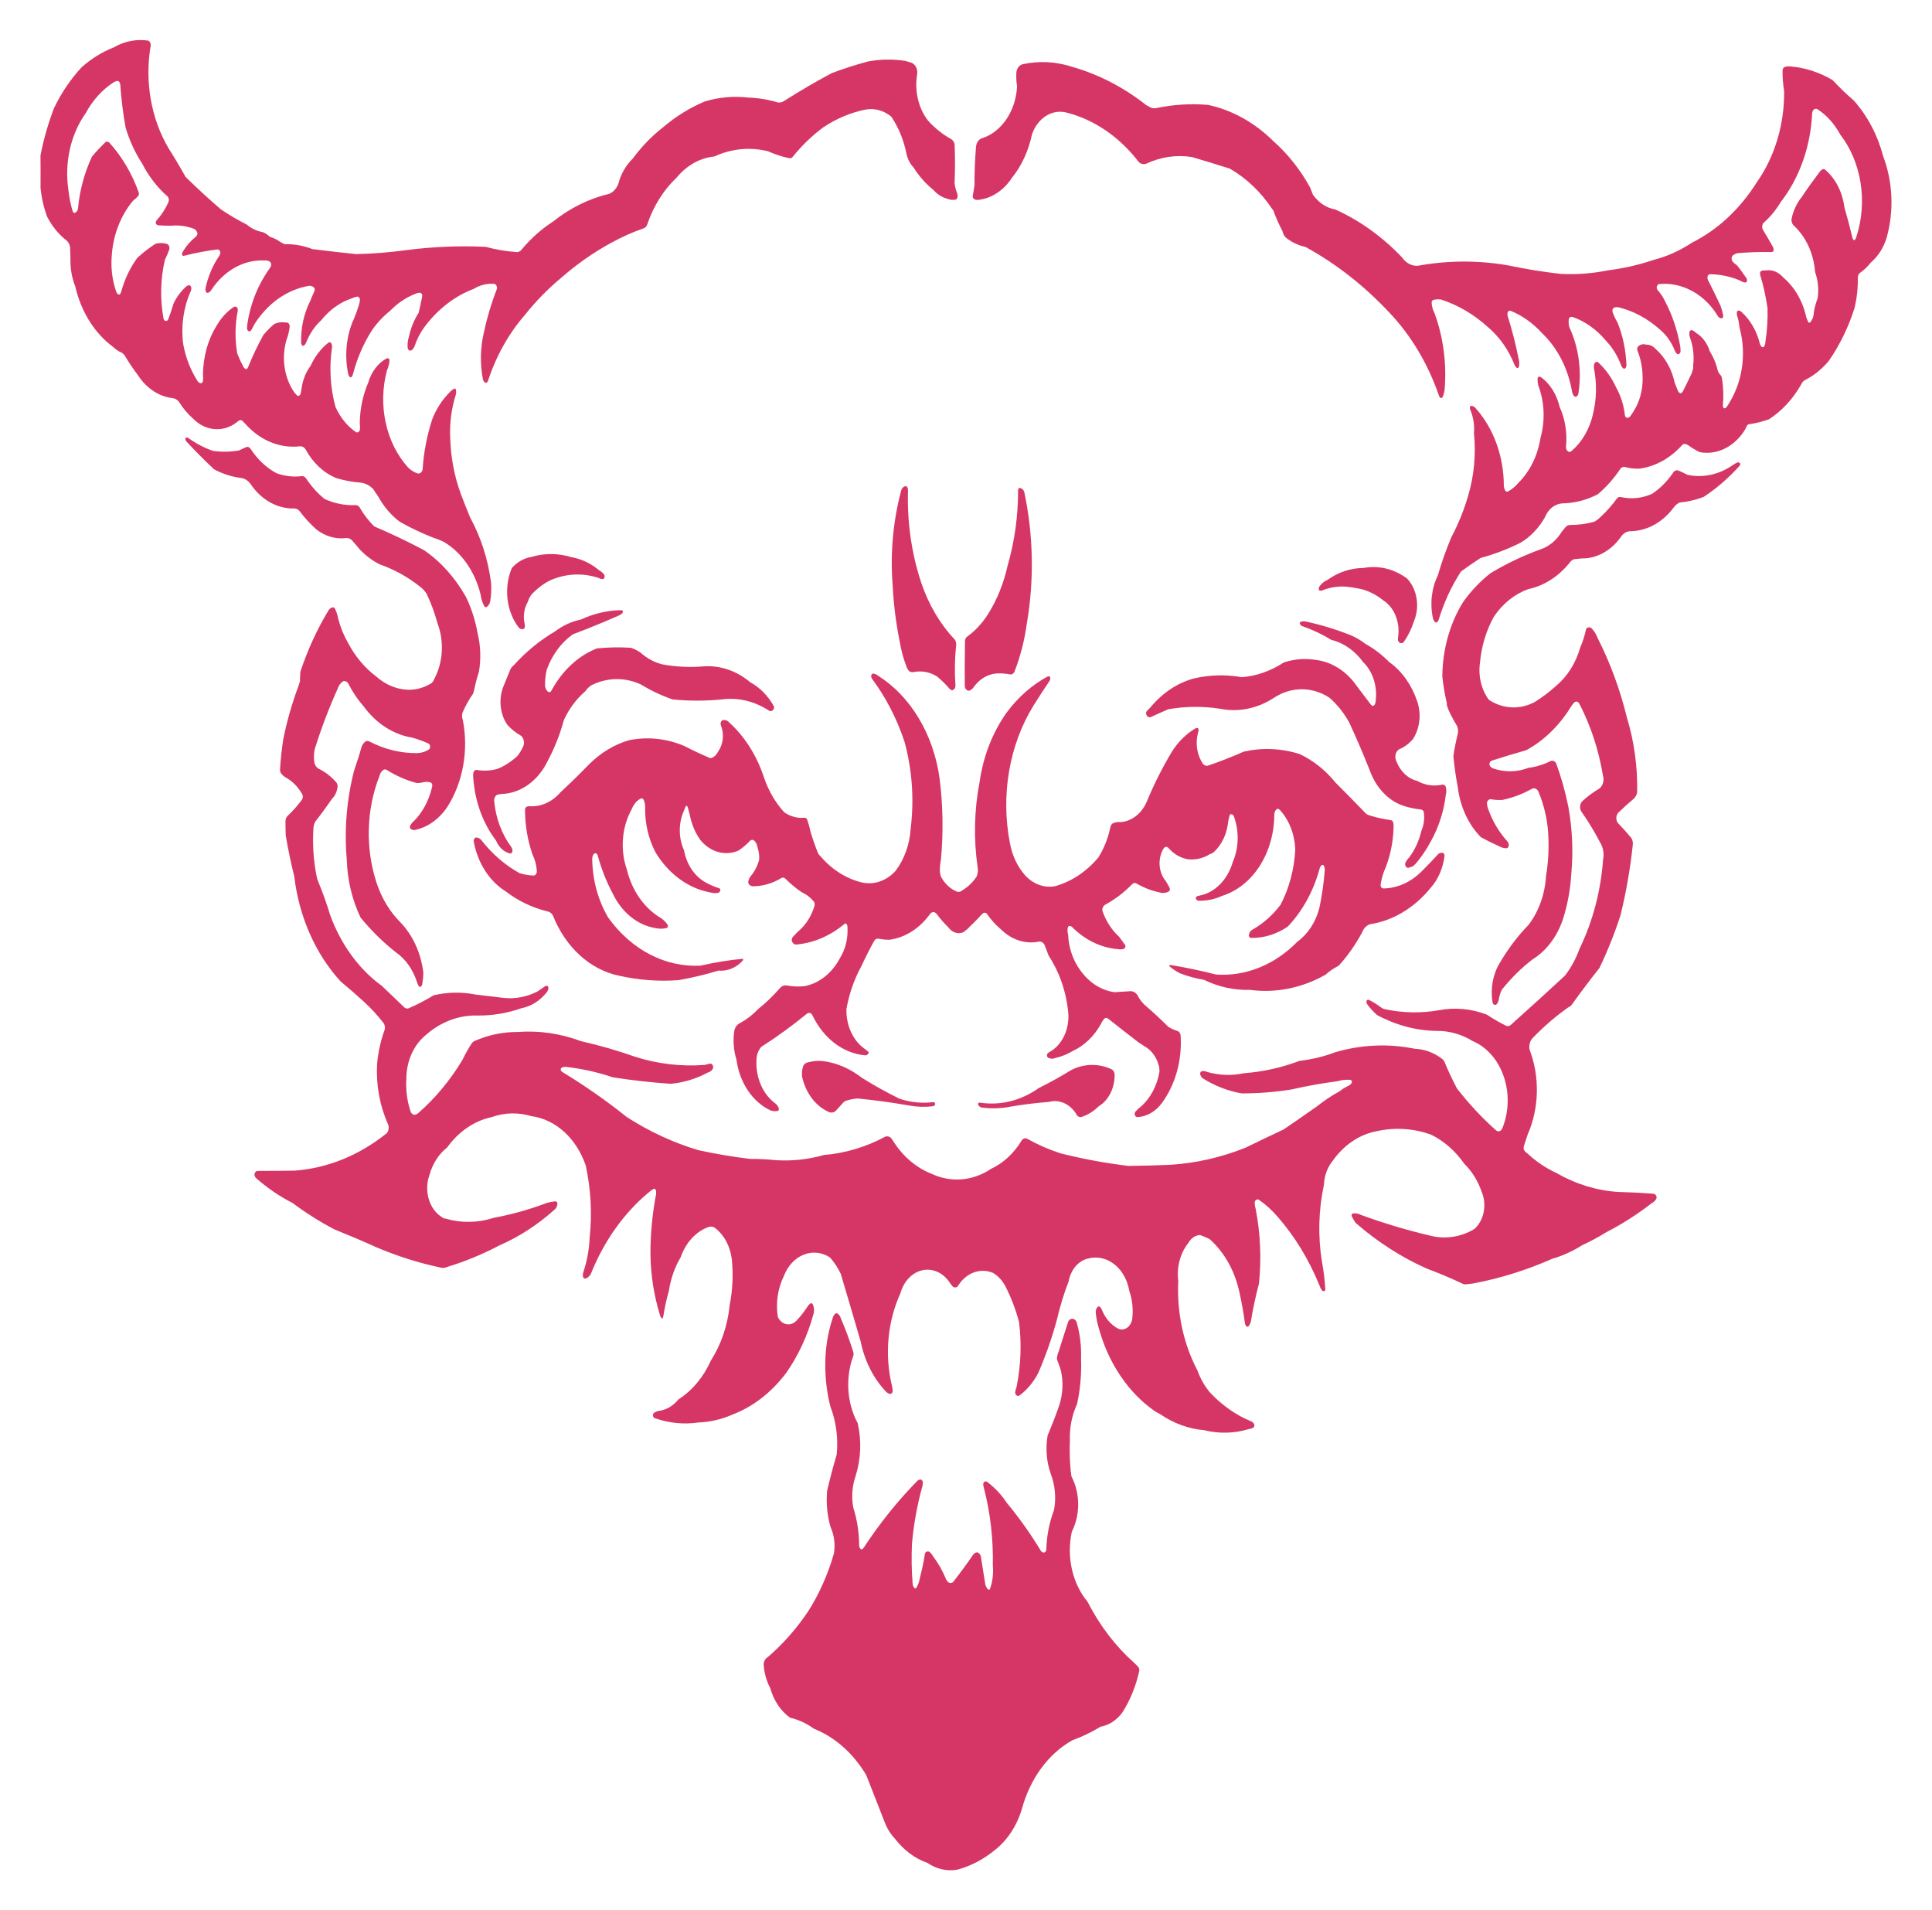 <?xml version='1.0' encoding='utf-8'?>
<svg xmlns="http://www.w3.org/2000/svg"  enable-background="new -9.153 -9.047 436.82 431.821" version="1.1" viewBox="-9.153 -9.047 436.82 431.821">
	<g fill='#d63666'>
		<path d="m88.909 112.54c-2.61-1.014-5.167-2.223-7.651-3.627-1.983-1.473-3.673-3.462-4.951-5.814-0.376-0.516-0.736-1.05-1.079-1.596-0.831-0.852-1.863-1.368-2.95-1.467-1.831-0.135-3.645-0.477-5.422-1.02-2.842-1.167-5.278-3.453-6.919-6.492-0.288-0.447-0.732-0.705-1.201-0.696-4.573 0.558-9.124-1.308-12.469-5.121l-0.708-0.717c-0.275-0.126-0.586-0.075-0.825 0.135-3.132 2.667-7.361 2.43-10.274-0.579-1.188-1.044-2.238-2.295-3.119-3.717-0.356-0.477-0.843-0.786-1.37-0.867-3.125-0.327-5.999-2.205-7.932-5.193-1.044-1.368-2.019-2.814-2.919-4.326-0.223-0.348-0.511-0.624-0.838-0.813l-0.486-0.231c-0.237-0.135-0.469-0.285-0.69-0.45-0.239-0.177-0.466-0.369-0.687-0.579-4.186-3.078-7.248-7.968-8.559-13.677-0.671-1.707-1.039-3.561-1.082-5.448 0.005-0.915-0.016-1.827-0.063-2.736 0.076-1.008-0.368-1.971-1.116-2.421-1.663-1.365-3.067-3.138-4.122-5.205-0.758-2.07-1.254-4.269-1.467-6.519 0.02-2.43 0.018-4.863-0.009-7.296 0.723-3.675 1.748-7.257 3.059-10.683 1.673-3.465 3.785-6.582 6.263-9.246 2.188-1.938 4.617-3.441 7.198-4.452 2.419-1.407 5.122-1.95 7.791-1.56 0.447 0.156 0.706 0.717 0.586 1.26-1.363 8.076 0.127 16.476 4.111 23.166 1.313 2.073 2.576 4.2 3.782 6.369 2.591 2.556 5.251 5.001 7.979 7.341 1.894 1.287 3.85 2.439 5.856 3.447 1.077 0.906 2.312 1.491 3.609 1.71 0.551 0.213 1.064 0.543 1.52 0.972 0.171 0.132 0.364 0.213 0.567 0.237 0.69 0.264 1.357 0.624 1.988 1.065l0.873 0.465 0.448-0.015c1.984 3e-3 3.957 0.381 5.846 1.119 3.296 0.414 6.594 0.792 9.898 1.134 3.765-0.087 7.525-0.387 11.265-0.894 5.974-0.777 11.985-1.029 17.988-0.756 2.329 0.627 4.694 1.029 7.075 1.194 0.435 6e-3 0.85-0.225 1.129-0.63 2.087-2.493 4.465-4.608 7.058-6.273 3.847-3.072 8.156-5.199 12.682-6.264 1.155-0.465 2.027-1.626 2.303-3.06 0.647-1.923 1.692-3.615 3.035-4.905 1.99-2.7 4.269-5.064 6.782-7.026 2.913-2.481 6.097-4.461 9.46-5.88 3.225-0.978 6.565-1.281 9.874-0.894 2.277 0.081 4.54 0.453 6.752 1.116 0.476 0.054 0.952-0.072 1.364-0.36 3.538-2.244 7.134-4.344 10.787-6.297 2.669-0.999 5.371-1.866 8.1-2.604 2.824-0.534 5.7-0.582 8.535-0.138 0.452 0.129 0.901 0.267 1.35 0.411 0.944 0.354 1.502 1.53 1.28 2.694-0.593 3.705 0.3 7.53 2.408 10.311 1.583 1.764 3.387 3.21 5.347 4.284 0.367 0.249 0.634 0.669 0.736 1.164 0.118 2.898 0.115 5.805-0.013 8.7 0.065 0.729 0.231 1.437 0.493 2.094 0.152 0.345 0.214 0.738 0.181 1.125-0.041 0.264-0.195 0.477-0.402 0.561-0.652 0.141-1.319 0.069-1.941-0.204-1.171-0.291-2.246-0.978-3.108-1.977-1.73-1.377-3.253-3.096-4.507-5.088-0.777-0.801-1.33-1.875-1.584-3.072-0.615-3.078-1.79-5.949-3.438-8.409-1.697-1.389-3.76-1.962-5.788-1.605-3.314 0.663-6.508 1.992-9.458 3.936-2.582 1.878-4.954 4.152-7.051 6.765-0.186 0.237-0.452 0.351-0.717 0.309-1.644-0.336-3.258-0.861-4.82-1.566-4.065-1.029-8.286-0.624-12.168 1.167-3.217 0.312-6.234 1.998-8.516 4.755-2.969 2.793-5.278 6.483-6.696 10.695-0.141 0.357-0.392 0.63-0.7 0.762-2.556 0.888-5.053 2.001-7.472 3.336-3.945 2.148-7.698 4.773-11.204 7.839-3.004 2.493-5.792 5.346-8.323 8.511-3.631 4.191-6.468 9.279-8.313 14.922-0.066 0.171-0.196 0.291-0.349 0.327-0.151 0.036-0.309-0.018-0.422-0.147-0.147-0.156-0.259-0.351-0.327-0.57-0.689-3.543-0.611-7.239 0.229-10.734 0.707-3.321 1.673-6.555 2.886-9.654 0.083-0.249 0.073-0.528-0.027-0.768s-0.283-0.414-0.498-0.48c-1.628-0.138-3.257 0.258-4.717 1.149-4.302 1.626-8.159 4.629-11.164 8.691-0.917 1.254-1.648 2.691-2.163 4.245-0.151 0.348-0.366 0.651-0.627 0.882-0.176 0.141-0.396 0.168-0.586 0.063-0.193-0.102-0.327-0.318-0.356-0.567-0.076-0.837 0.016-1.683 0.275-2.463 0.415-1.98 1.165-3.837 2.202-5.448 0.218-0.873 0.41-1.752 0.581-2.64 0.1-0.381 0.181-0.768 0.241-1.164 0.022-0.186-0.027-0.375-0.129-0.513-0.103-0.144-0.252-0.222-0.408-0.219-0.323-6e-3 -0.642 0.063-0.942 0.21-2.131 0.804-4.104 2.127-5.798 3.885-1.519 1.197-2.886 2.655-4.058 4.326-1.948 3.024-3.425 6.444-4.365 10.104-0.061 0.201-0.161 0.375-0.293 0.516-0.1 0.096-0.239 0.108-0.349 0.027-0.158-0.138-0.282-0.324-0.363-0.54-0.869-3.942-0.552-8.127 0.893-11.811 0.619-1.362 1.146-2.781 1.577-4.245 0.09-0.327 0.137-0.666 0.139-1.008-0.056-0.378-0.349-0.636-0.661-0.588-0.387 0.066-0.765 0.186-1.124 0.366-2.637 0.861-5.032 2.565-6.933 4.935-1.516 1.371-2.725 3.18-3.516 5.259-0.123 0.255-0.315 0.447-0.545 0.537-0.127 0.036-0.259-0.021-0.34-0.144-0.097-0.153-0.154-0.339-0.165-0.531-0.103-3.342 0.622-6.648 2.078-9.492 0.251-0.678 0.532-1.341 0.842-1.986 0.09-0.189 0.142-0.402 0.149-0.618-0.002-0.066-0.014-0.126-0.039-0.183-0.029-0.072-0.07-0.138-0.12-0.192-0.376-0.354-0.859-0.486-1.325-0.363-4.876 0.87-9.273 4.026-12.241 8.787-0.185 0.414-0.393 0.816-0.623 1.2-0.139 0.228-0.387 0.318-0.608 0.222-0.22-0.099-0.361-0.36-0.344-0.645 0.004-0.456 0.049-0.909 0.124-1.353 0.606-3.72 1.883-7.23 3.736-10.284 0.442-0.747 0.913-1.464 1.411-2.151 0.146-0.198 0.21-0.465 0.171-0.723-0.036-0.261-0.173-0.486-0.369-0.606-0.358-0.186-0.746-0.261-1.134-0.219-4.694-0.219-9.188 2.298-12.086 6.771-0.178 0.273-0.424 0.468-0.705 0.552-0.227 0.036-0.444-0.135-0.51-0.396-0.056-0.219-0.067-0.45-0.029-0.672 0.591-2.703 1.664-5.214 3.146-7.359 0.12-0.195 0.19-0.426 0.208-0.669-0.018-0.399-0.291-0.717-0.623-0.717-2.434 0.291-4.851 0.744-7.243 1.359l-0.523 0.096c-0.09-0.012-0.173-0.069-0.225-0.159-0.054-0.09-0.07-0.201-0.049-0.306 0.032-0.198 0.103-0.384 0.211-0.54 0.776-1.293 1.742-2.403 2.851-3.273 0.153-0.141 0.28-0.321 0.369-0.525 0.066-0.171 0.063-0.366-0.013-0.531-0.153-0.324-0.383-0.588-0.658-0.756-1.69-0.657-3.472-0.903-5.242-0.723-0.96 0-1.922-0.033-2.882-0.096-0.161-0.021-0.312-0.102-0.44-0.225-0.104-0.102-0.156-0.264-0.136-0.426 0.036-0.201 0.12-0.39 0.237-0.54 0.789-0.855 1.484-1.833 2.062-2.907 0.212-0.393 0.408-0.798 0.588-1.212 0.151-0.417 0.063-0.906-0.217-1.209-2.298-2.004-4.25-4.53-5.749-7.437-1.609-2.463-2.877-5.223-3.753-8.178-0.568-3.189-0.969-6.42-1.195-9.675-0.027-0.234-0.108-0.453-0.234-0.636-0.12-0.132-0.279-0.198-0.44-0.18-0.347 0.048-0.682 0.189-0.977 0.411-2.484 1.623-4.597 3.969-6.139 6.831-3.421 4.785-4.868 11.184-3.936 17.412 0.169 1.542 0.464 3.06 0.882 4.533l0.195 0.48c0.086 0.105 0.205 0.159 0.327 0.15 0.399-0.102 0.703-0.492 0.764-0.981 0.387-4.134 1.465-8.136 3.17-11.754 0.956-1.128 1.957-2.199 2.998-3.213 0.278-0.225 0.642-0.204 0.901 0.048 2.871 3.162 5.152 7.029 6.689 11.343 0.068 0.3-0.015 0.621-0.214 0.819-0.34 0.363-0.706 0.696-1.092 0.987-2.878 3.411-4.607 7.992-4.848 12.855-0.173 2.694 0.203 5.394 1.096 7.866 0.093 0.192 0.227 0.345 0.389 0.447 0.122 0.081 0.268 0.069 0.381-0.03 0.117-0.123 0.21-0.282 0.268-0.459 0.771-2.868 2.026-5.511 3.681-7.767 1.289-1.188 2.657-2.247 4.085-3.174 0.834-0.231 1.704-0.231 2.542 0 0.224 0.063 0.419 0.24 0.532 0.483 0.115 0.243 0.139 0.534 0.066 0.801-0.291 0.81-0.625 1.599-0.998 2.355-1.003 4.326-1.109 8.886-0.308 13.269 0.059 0.291 0.261 0.504 0.509 0.534 0.244 0.027 0.476-0.138 0.579-0.408 0.44-1.182 0.839-2.382 1.206-3.6 0.747-1.509 1.74-2.823 2.919-3.858 0.162-0.132 0.352-0.207 0.55-0.213 0.159 0.012 0.306 0.102 0.408 0.252 0.1 0.15 0.144 0.345 0.124 0.534-0.029 0.243-0.092 0.477-0.19 0.693-1.607 3.618-2.186 7.773-1.654 11.829 0.556 3.075 1.685 5.955 3.294 8.427 0.178 0.246 0.427 0.396 0.695 0.42 0.227-6e-3 0.421-0.201 0.469-0.468 0.065-0.441 0.069-0.891 0.018-1.335-0.007-4.104 1.109-8.097 3.171-11.355 0.987-1.674 2.267-3.06 3.75-4.062 0.146-0.075 0.306-0.108 0.467-0.093 0.164 0.045 0.308 0.165 0.396 0.339 0.09 0.171 0.117 0.381 0.077 0.579-0.632 3.186-0.668 6.504-0.109 9.711 0.415 1.041 0.886 2.052 1.406 3.024 0.115 0.186 0.266 0.33 0.442 0.423 0.122 0.069 0.266 0.054 0.376-0.042 0.114-0.126 0.207-0.282 0.268-0.456 0.996-2.478 2.132-4.866 3.398-7.158 0.769-0.936 1.609-1.782 2.511-2.526 0.712-0.306 1.468-0.42 2.22-0.339 0.23-6e-3 0.459 0.015 0.687 0.063 0.327 0.078 0.556 0.435 0.539 0.837-0.097 1.023-0.329 2.016-0.688 2.949-1.163 3.834-0.655 8.118 1.355 11.4 0.283 0.504 0.637 0.948 1.048 1.305 0.075 0.051 0.161 0.078 0.246 0.078 0.081 0 0.158-0.03 0.225-0.081 0.146-0.111 0.251-0.282 0.295-0.483 0.102-0.447 0.181-0.903 0.237-1.365 0.284-1.806 0.972-3.486 1.992-4.854 0.974-2.139 2.373-3.954 4.068-5.28 0.207-0.156 0.478-0.087 0.615 0.159 0.163 0.27 0.229 0.612 0.178 0.942-0.669 4.491-0.401 9.111 0.781 13.44 1.075 2.403 2.69 4.389 4.66 5.724 0.198 0.084 0.418 0.051 0.592-0.093 0.173-0.144 0.278-0.378 0.282-0.63 0.04-0.423 0.025-0.849-0.043-1.266 0.027-3.207 0.683-6.363 1.911-9.204 0.703-2.451 2.215-4.44 4.173-5.496 0.149-0.054 0.309-0.045 0.456 0.024 0.12 0.072 0.191 0.225 0.183 0.387-0.056 0.825-0.256 1.626-0.584 2.352-2.09 7.8-0.221 16.362 4.784 21.897 0.615 0.606 1.323 1.056 2.087 1.323 0.273 0.096 0.568 0.039 0.805-0.159 0.234-0.198 0.384-0.513 0.406-0.858 0.261-3.885 1.009-7.704 2.21-11.322 0.92-2.301 2.243-4.332 3.874-5.958 0.318-0.375 0.696-0.666 1.111-0.855 0.059-0.018 0.12-0.012 0.176 0.015 0.049 0.024 0.09 0.069 0.115 0.126 0.129 0.423 0.124 0.882-0.011 1.299-0.981 3.108-1.403 6.435-1.245 9.753 0.124 4.323 0.928 8.577 2.369 12.537 0.683 1.824 1.399 3.633 2.146 5.424 2.425 4.437 4.036 9.454 4.721 14.709 0.108 1.44 0.037 2.892-0.21 4.307-0.119 0.514-0.408 0.947-0.796 1.201-0.171 0.091-0.374 0.034-0.493-0.142-0.457-0.793-0.75-1.703-0.861-2.659-1.273-5.218-4.3-9.548-8.34-11.932-0.738-0.36-1.492-0.66-2.261-0.897"/>
		<path d="m319.03 112.32c1.542-2.913 2.808-6.03 3.762-9.291 1.344-4.521 1.794-9.36 1.314-14.133 0.153-1.827-0.135-3.669-0.828-5.307-0.081-0.186-0.114-0.396-0.096-0.606 0.027-0.138 0.12-0.249 0.234-0.279h0.201c0.351 0.054 0.669 0.258 0.906 0.573 4.05 4.53 6.351 10.905 6.339 17.58 0.045 0.375 0.162 0.729 0.345 1.032 0.147 0.195 0.381 0.261 0.585 0.162 0.894-0.471 1.704-1.146 2.385-1.986 2.589-2.556 4.347-6.138 4.968-10.11 1.098-3.903 0.918-8.172-0.51-11.919-0.099-0.432-0.147-0.879-0.153-1.329-9e-3 -0.174 0.03-0.345 0.111-0.486l0.15-0.114c0.18-0.024 0.363 0.015 0.525 0.108 2.049 1.509 3.549 3.9 4.203 6.693 1.26 2.775 1.764 5.958 1.44 9.099-9e-3 0.54 0.306 1.008 0.747 1.113 0.186-0.012 0.369-0.087 0.519-0.222 2.373-2.022 4.086-4.983 4.848-8.367 0.816-3.351 0.891-6.903 0.216-10.299-0.069-0.375-0.03-0.768 0.111-1.11 0.075-0.171 0.207-0.297 0.363-0.348 0.153-0.051 0.318-0.021 0.456 0.078 1.698 1.542 3.102 3.504 4.119 5.757 1.023 1.839 1.686 3.939 1.938 6.135 0.018 0.249 0.132 0.471 0.306 0.603 0.312 0.126 0.654 0.024 0.882-0.261 0.501-0.666 0.951-1.386 1.35-2.142 1.086-2.133 1.599-4.623 1.458-7.125-0.048-1.959-0.444-3.885-1.164-5.646-0.108-0.312-0.048-0.669 0.153-0.906 0.513-0.471 1.182-0.627 1.806-0.414 0.816-0.027 1.608 0.339 2.202 1.02 2.1 1.848 3.609 4.521 4.266 7.566 0.24 0.651 0.492 1.293 0.765 1.926 0.129 0.255 0.336 0.426 0.579 0.477 0.045 3e-3 0.096-6e-3 0.138-0.027 0.066-0.03 0.123-0.072 0.174-0.126 0.117-0.108 0.207-0.249 0.27-0.411 0.66-1.311 1.308-2.634 1.938-3.969l0.333-1.125-0.03-0.534c0.282-2.187 0.033-4.425-0.723-6.441-0.123-0.363-0.159-0.756-0.102-1.14 0.015-0.159 0.087-0.3 0.192-0.393 0.108-0.093 0.237-0.129 0.369-0.096 0.318 0.123 0.615 0.321 0.87 0.579 1.476 0.861 2.619 2.382 3.183 4.245 0.813 1.269 1.416 2.715 1.776 4.257 0.117 0.393 0.318 0.741 0.576 1.011l0.189 0.234c0.102 0.183 0.174 0.396 0.201 0.615 0.321 1.995 0.39 4.035 0.201 6.054-9e-3 0.174 0.018 0.348 0.087 0.501 0.063 0.126 0.177 0.195 0.297 0.183 0.159-0.018 0.312-0.105 0.429-0.243 0.606-0.885 1.149-1.833 1.626-2.829 2.244-4.611 2.721-10.176 1.308-15.246-0.066-0.888-0.24-1.758-0.513-2.586-0.066-0.222-0.093-0.456-0.084-0.693-9e-3 -0.258 0.147-0.48 0.36-0.513 0.291 0.024 0.564 0.162 0.783 0.393 1.941 1.779 3.363 4.254 4.065 7.071 0.069 0.24 0.177 0.456 0.321 0.636 0.09 0.126 0.225 0.189 0.363 0.18 0.135-0.012 0.261-0.099 0.339-0.237 0.153-0.324 0.237-0.69 0.246-1.065 0.393-2.481 0.549-5.007 0.468-7.533-0.369-2.547-0.921-5.052-1.656-7.485-0.042-0.201-0.042-0.411-3e-3 -0.615 0.051-0.15 0.156-0.264 0.285-0.306 0.3-0.105 0.612-0.138 0.924-0.099 1.482-0.249 2.979 0.354 4.041 1.626 2.568 2.16 4.41 5.361 5.187 9.027 0.132 0.342 0.273 0.684 0.423 1.017 0.045 0.078 0.114 0.129 0.192 0.147 0.078 0.012 0.159-0.012 0.222-0.069 0.516-0.552 0.825-1.335 0.846-2.172 0.156-1.125 0.447-2.217 0.864-3.24 0.3-2.019 0.102-4.098-0.573-5.982-0.315-4.179-2.073-8.004-4.848-10.524-0.348-0.354-0.531-0.9-0.48-1.449 0.375-1.845 1.149-3.534 2.244-4.896 1.374-2.043 2.799-4.032 4.272-5.973 0.171-0.18 0.369-0.321 0.585-0.414 0.156-0.051 0.324-0.018 0.459 0.096 2.361 1.971 3.945 5.034 4.383 8.469 0.657 2.268 1.26 4.56 1.812 6.87 0.039 0.198 0.12 0.384 0.243 0.525 0.087 0.099 0.219 0.114 0.321 0.036 0.135-0.15 0.237-0.339 0.297-0.552 2.646-7.941 1.239-17.019-3.6-23.265-1.29-2.397-3.054-4.362-5.136-5.718-0.252-0.144-0.549-0.138-0.795 0.024-0.243 0.219-0.396 0.555-0.42 0.921-0.345 7.47-2.853 14.559-7.083 20.013-1.065 1.779-2.352 3.348-3.816 4.644-0.432 0.402-0.525 1.143-0.21 1.68 0.774 1.266 1.524 2.553 2.253 3.855 0.099 0.201 0.156 0.429 0.162 0.663 3e-3 0.165-0.069 0.315-0.186 0.396-0.159 0.078-0.336 0.105-0.507 0.084-2.49-0.042-4.977 0.042-7.464 0.249-0.345 0.078-0.678 0.222-0.984 0.429-0.201 0.15-0.333 0.402-0.363 0.681-0.03 0.282 0.045 0.564 0.201 0.771 0.312 0.348 0.654 0.648 1.023 0.9 0.51 0.588 0.984 1.221 1.419 1.896 0.219 0.273 0.426 0.558 0.621 0.852 0.129 0.171 0.21 0.384 0.231 0.612 6e-3 0.174-0.069 0.333-0.192 0.411-0.147 0.087-0.312 0.108-0.471 0.063-0.387-0.111-0.759-0.279-1.11-0.504-2.124-0.864-4.347-1.32-6.585-1.344-0.225 0-0.432 0.144-0.546 0.381-0.093 0.294-0.078 0.624 0.042 0.903 0.969 1.908 1.914 3.837 2.832 5.787 0.261 0.693 0.468 1.419 0.609 2.16l0.03 0.288c-0.018 0.264-0.207 0.462-0.426 0.447-0.288-0.012-0.561-0.168-0.75-0.435-1.725-2.874-4.128-5.049-6.891-6.243-2.067-0.915-4.269-1.278-6.462-1.071-0.228 0.066-0.414 0.273-0.486 0.546-0.069 0.276-0.012 0.576 0.147 0.786 0.657 0.72 1.218 1.557 1.665 2.481 1.659 3.135 2.835 6.609 3.471 10.251 0.06 0.381 0.084 0.771 0.072 1.158-0.012 0.276-0.168 0.513-0.381 0.597-0.222 0.081-0.459-9e-3 -0.597-0.228-0.141-0.141-0.249-0.321-0.312-0.531-0.771-1.953-1.959-3.621-3.444-4.833-2.772-2.475-5.967-4.176-9.348-4.983-0.297-0.045-0.594-0.027-0.882 0.048-0.171 0.066-0.306 0.21-0.384 0.405-0.075 0.192-0.078 0.411-0.015 0.609 0.282 0.837 0.651 1.623 1.101 2.343 1.221 3.033 1.911 6.33 2.034 9.699-6e-3 0.219-0.069 0.432-0.18 0.606-0.141 0.195-0.381 0.234-0.561 0.096l-0.171-0.186c-0.138-0.144-0.243-0.333-0.309-0.54-0.801-2.133-1.98-4.029-3.45-5.553-2.088-2.502-4.659-4.332-7.479-5.322-0.165-0.042-0.33-0.042-0.498-6e-3 -0.195 0.069-0.342 0.264-0.378 0.507-0.144 0.813-0.015 1.662 0.366 2.358 1.812 4.155 2.487 8.904 1.92 13.554-0.024 0.297-0.066 0.597-0.123 0.888-0.057 0.306-0.225 0.564-0.456 0.705-0.15 0.06-0.315 0.033-0.444-0.069-0.282-0.27-0.474-0.657-0.537-1.089-0.9-5.202-3.282-9.852-6.732-13.14-2.052-2.274-4.47-4.005-7.098-5.085-0.171-0.06-0.354-0.051-0.522 0.03-0.123 0.096-0.21 0.249-0.234 0.423-0.033 0.222-0.027 0.45 0.021 0.669 0.99 3.135 1.815 6.342 2.466 9.606 0.156 0.531 0.201 1.101 0.135 1.662l-0.063 0.279c-0.048 0.114-0.135 0.201-0.24 0.231s-0.213 0-0.3-0.078c-0.168-0.159-0.309-0.357-0.417-0.582-1.335-3.375-3.36-6.285-5.883-8.448-3.225-2.952-6.891-5.121-10.797-6.381-0.543-0.063-1.095-0.03-1.638 0.09-0.231 0.051-0.414 0.282-0.444 0.567 0.033 0.864 0.258 1.701 0.651 2.421 1.995 5.442 2.781 11.418 2.283 17.343-0.078 0.465-0.186 0.921-0.321 1.368-0.051 0.186-0.159 0.345-0.303 0.444-0.114 0.075-0.258 0.066-0.369-0.021-0.12-0.111-0.213-0.258-0.27-0.426-2.502-7.272-6.369-13.74-11.298-18.888-5.654-6.033-12.022-11.01-18.889-14.769-1.589-0.33-3.106-1.05-4.458-2.115-0.259-0.264-0.466-0.597-0.607-0.966l-0.169-0.555c-0.633-1.203-1.209-2.451-1.721-3.735l-0.292-0.855-0.251-0.297c-2.592-3.906-5.886-7.05-9.634-9.189-2.833-0.894-5.675-1.761-8.519-2.607-3.495-0.558-7.048-0.045-10.335 1.488-0.573 0.228-1.202 0.108-1.684-0.327-4.356-5.7-10.069-9.618-16.348-11.211-3.26-0.867-6.566 1.227-7.835 4.962-0.784 3.723-2.369 7.131-4.589 9.876-1.915 2.886-4.74 4.668-7.79 4.917-0.224-0.015-0.445-0.072-0.654-0.168-0.246-0.147-0.388-0.468-0.354-0.795 0.157-0.792 0.292-1.587 0.404-2.388-0.014-2.91 0.101-5.814 0.342-8.709 0.081-0.825 0.53-1.527 1.17-1.833 4.541-1.365 7.822-6.138 8.108-11.79-0.175-1.074-0.224-2.172-0.149-3.261 0.135-0.9 0.719-1.605 1.467-1.758 3.748-0.801 7.595-0.582 11.263 0.642 5.916 1.689 11.544 4.608 16.635 8.628 0.303 0.162 0.606 0.321 0.909 0.483 0.199 0.105 0.411 0.174 0.629 0.204 0.239 0.03 0.481 0.021 0.717-0.027 3.858-0.81 7.781-1.053 11.685-0.729 5.472 1.164 10.599 4.02 14.887 8.292 3.224 2.856 6.008 6.378 8.224 10.404 0.213 0.531 0.419 1.068 0.62 1.608 1.294 1.824 3.095 3.015 5.064 3.342 5.519 2.484 10.626 6.15 15.075 10.815 1.032 1.527 2.688 2.22 4.278 1.791 6.573-1.125 13.245-1.107 19.815 0.048 3.876 0.819 7.776 1.452 11.691 1.899 3.612 0.201 7.233-0.069 10.8-0.798 3.498-0.429 6.96-1.221 10.347-2.367 2.997-0.765 5.88-2.061 8.565-3.846 5.862-2.913 10.971-7.674 14.796-13.788 4.011-5.712 6.183-12.99 6.114-20.487-0.255-1.56-0.375-3.147-0.36-4.734 0.03-0.318 0.198-0.594 0.438-0.723 0.354-0.126 0.72-0.18 1.089-0.156 3.405 0.228 6.738 1.287 9.801 3.114 1.515 1.632 3.108 3.162 4.761 4.584 3.09 3.447 5.391 7.803 6.672 12.642 2.199 5.823 2.466 12.441 0.747 18.492-0.699 2.22-1.929 4.131-3.537 5.496-0.72 0.933-1.557 1.725-2.475 2.355-0.264 0.231-0.435 0.588-0.471 0.981 0.039 2.352-0.21 4.701-0.75 6.966-1.377 4.347-3.345 8.385-5.823 11.952-1.53 1.836-3.336 3.294-5.322 4.302-0.285 0.144-0.534 0.372-0.723 0.66l-0.3 0.546c-1.854 3.198-4.302 5.826-7.146 7.668-1.512 0.552-3.063 0.936-4.632 1.152-0.147 0.036-0.276 0.141-0.36 0.291-0.171 0.366-0.357 0.723-0.549 1.071-2.391 3.768-6.288 5.658-10.17 4.926-0.927-0.459-1.824-1.002-2.685-1.623-0.21-0.126-0.435-0.207-0.666-0.237-0.192-9e-3 -0.384 0.06-0.54 0.195-2.652 2.991-6.021 4.884-9.621 5.397-1.167 0.057-2.331-0.072-3.468-0.387-0.315-0.033-0.63 0.09-0.87 0.342-1.485 2.226-3.225 4.191-5.163 5.835-2.541 1.32-5.271 2.025-8.037 2.067-1.698 0.099-3.213 1.32-3.945 3.18-1.404 2.463-3.315 4.44-5.541 5.736-2.907 1.449-5.907 2.591-8.976 3.416-1.494 0.968-2.97 1.984-4.422 3.047-2.181 3.319-3.9 7.042-5.097 11.028-0.087 0.205-0.222 0.375-0.39 0.487-0.123 0.067-0.264 0.052-0.375-0.036-0.231-0.212-0.402-0.508-0.486-0.847-0.735-3.293-0.339-6.809 1.098-9.746 0.864-2.978 1.89-5.881 3.081-8.69"/>
		<path d="m110.99 116.85c2.951-0.888 6.037-0.875 8.981 0.039 2.258 0.369 4.412 1.378 6.287 2.945 0.397 0.218 0.766 0.507 1.091 0.863 0.19 0.219 0.254 0.558 0.162 0.856-0.074 0.159-0.203 0.268-0.352 0.293-0.322 0.015-0.642-0.066-0.934-0.237-3.701-1.244-7.636-1.018-11.223 0.646-1.467 0.785-2.824 1.845-4.021 3.138-0.341 0.471-0.611 1.015-0.791 1.603-0.83 1.404-1.103 3.181-0.747 4.853 0.068 0.26 0.09 0.532 0.07 0.803-0.017 0.254-0.178 0.461-0.386 0.493-0.412 0.116-0.843-0.069-1.102-0.472-2.712-3.643-3.293-8.927-1.465-13.303 1.223-1.376 2.771-2.257 4.427-2.518"/>
		<path d="m296.38 123.72c-2.223-0.399-4.487-0.155-6.614 0.711-0.167 0.067-0.342 0.081-0.516 0.042-0.106-0.03-0.19-0.129-0.219-0.257l0.004-0.224c-0.002-0.179 0.05-0.356 0.149-0.495 0.487-0.662 1.108-1.166 1.802-1.461 2.455-1.756 5.256-2.683 8.109-2.686 3.421-0.656 6.925 0.184 9.88 2.371 2.295 2.411 2.934 6.407 1.554 9.683-0.528 1.655-1.275 3.196-2.217 4.557-0.174 0.279-0.459 0.422-0.747 0.374-0.288-0.049-0.531-0.282-0.633-0.611-0.033-0.227-0.03-0.459 6e-3 -0.685 0.531-3.393-0.837-6.804-3.369-8.398-1.5-1.209-3.174-2.064-4.935-2.523-0.749-0.164-1.501-0.297-2.255-0.4"/>
		<path d="m194.22 135.73c-0.823-4.112-1.343-8.303-1.55-12.526-0.564-7.237 0.102-14.54 1.957-21.455 0.146-0.486 0.511-0.828 0.935-0.882l0.205 0.015c0.137 0.063 0.244 0.195 0.294 0.36 0.076 0.258 0.104 0.531 0.081 0.801-0.198 7.044 0.818 14.061 2.985 20.602 1.667 4.966 4.277 9.387 7.615 12.908 0.267 0.392 0.366 0.914 0.27 1.409-0.307 2.969-0.354 5.971-0.141 8.953 0.011 0.527-0.302 0.983-0.732 1.07-0.179-0.009-0.356-0.087-0.497-0.223-0.901-1.045-1.869-2.004-2.894-2.868-1.639-1.034-3.513-1.393-5.337-1.022-0.325 0.067-0.656 0.009-0.948-0.169-0.299-0.273-0.527-0.642-0.662-1.063-0.724-1.887-1.253-3.872-1.58-5.911"/>
		<path d="m214.21 129.82c2.062-3.268 3.572-6.997 4.446-10.97 1.591-5.486 2.396-11.264 2.377-17.081 0.008-0.153 0.056-0.303 0.136-0.423 0.029-0.036 0.067-0.06 0.107-0.069 0.068-0.012 0.137-0.012 0.204 0 0.412 0.06 0.771 0.375 0.94 0.834 2.079 9.753 2.279 19.954 0.587 29.816-0.505 3.703-1.425 7.306-2.736 10.712-0.146 0.486-0.538 0.802-0.966 0.775-1.005-0.194-2.027-0.272-3.046-0.232-2.106 0.119-4.07 1.315-5.402 3.287-0.258 0.312-0.579 0.528-0.934 0.626-0.252 0-0.495-0.122-0.673-0.337-0.177-0.219-0.277-0.511-0.273-0.817-0.024-3.353-6e-3 -6.707 0.049-10.058 0.012-0.464 0.235-0.88 0.581-1.081 1.777-1.301 3.337-2.988 4.603-4.981"/>
		<path d="m97.856 166.84c-0.046-0.37-0.048-0.748-0.007-1.119 0.079-0.449 0.417-0.758 0.793-0.727 1.555 0.269 3.137 0.189 4.667-0.234 1.624-0.663 3.148-1.645 4.509-2.905 0.516-0.65 0.96-1.378 1.321-2.164 0.364-0.836 0.162-1.867-0.473-2.412-1.135-0.627-2.182-1.462-3.108-2.473-1.697-2.461-2.031-5.903-0.854-8.774 0.512-1.264 1.028-2.528 1.548-3.789 0.19-0.364 0.446-0.674 0.746-0.904 2.798-3.089 5.95-5.672 9.358-7.671 1.785-1.34 3.767-2.248 5.837-2.672 2.844-1.324 5.854-2.042 8.899-2.116l0.474 0.07c0.09 0.048 0.14 0.163 0.126 0.281-0.009 0.066-0.027 0.128-0.052 0.186-0.031 0.067-0.069 0.129-0.113 0.183-0.238 0.22-0.504 0.39-0.789 0.502-3.423 1.504-6.875 2.914-10.352 4.227-2.607 1.823-4.67 4.602-5.896 7.934-0.3 1.214-0.44 2.482-0.408 3.749 0.061 0.545 0.315 1.03 0.694 1.331 0.23 0.151 0.512 0.082 0.674-0.165 0.224-0.363 0.442-0.736 0.647-1.117 2.412-4.016 5.815-7.007 9.716-8.541 2.549-0.25 5.104-0.298 7.659-0.141 0.8 0.247 1.567 0.641 2.271 1.165 1.468 1.296 3.156 2.184 4.941 2.604 3.123 0.565 6.287 0.704 9.437 0.418 3.688-0.203 7.331 1.068 10.365 3.615 2.109 1.15 3.923 2.969 5.251 5.266 0.135 0.203 0.164 0.479 0.073 0.716-0.1 0.239-0.274 0.417-0.485 0.495-0.212 0.079-0.44 0.049-0.632-0.081-3.218-2.102-6.885-2.985-10.522-2.534-3.748 0.384-7.515 0.389-11.263 0.012-2.477-0.858-4.886-1.994-7.191-3.39-3.627-1.677-7.649-1.592-11.228 0.233-0.51 0.347-0.962 0.802-1.335 1.344-1.98 1.698-3.621 3.906-4.807 6.466-0.889 3.26-2.12 6.368-3.66 9.253-2.179 4.526-6.143 7.356-10.47 7.472l-0.915 0.157c-0.53 0.258-0.827 0.941-0.701 1.616 0.376 3.759 1.697 7.29 3.781 10.116 0.155 0.206 0.266 0.455 0.328 0.723l0.007 0.287c-0.011 0.159-0.071 0.309-0.171 0.415-0.1 0.105-0.23 0.158-0.364 0.146-1.379-0.32-2.556-1.404-3.18-2.93-2.969-3.884-4.78-8.854-5.149-14.126"/>
		<path d="m308.52 173.22c-3.561-1.044-6.51-4.048-7.971-8.117-1.458-3.686-3.017-7.314-4.67-10.877-1.204-2.163-2.718-4.05-4.467-5.57-3.946-2.559-8.694-2.525-12.613 0.09-3.711 2.401-7.973 3.25-12.127 2.414-3.882-0.594-7.814-0.556-11.689 0.115-1.341 0.586-2.678 1.186-4.014 1.796-0.239 0.063-0.489-6e-3 -0.683-0.186-0.193-0.182-0.309-0.461-0.32-0.755 0.004-0.149 0.054-0.291 0.142-0.394 0.271-0.298 0.548-0.586 0.834-0.861 2.706-3.285 6.13-5.562 9.872-6.567 3.566-0.819 7.221-0.912 10.813-0.275 3.312-0.269 6.537-1.399 9.455-3.314 2.348-0.786 4.804-0.992 7.222-0.605 3.656 0.427 7.025 2.582 9.375 5.998 1.073 1.393 2.138 2.798 3.191 4.213 0.162 0.201 0.414 0.246 0.618 0.114 0.204-0.171 0.33-0.442 0.354-0.741 0.528-3.413-0.54-6.901-2.781-9.07-1.888-2.591-4.424-4.363-7.221-5.042-2.123-1.293-4.34-2.338-6.623-3.12-0.182-0.089-0.336-0.244-0.443-0.442-0.068-0.131-0.056-0.302 0.029-0.417l0.176-0.118c0.357-0.09 0.725-0.108 1.087-0.05 3.496 0.752 6.944 1.809 10.317 3.165 1.107 0.486 2.17 1.116 3.166 1.881 1.945 1.075 3.76 2.462 5.401 4.124 2.814 2.006 5.016 5.065 6.27 8.716 1.05 2.881 0.702 6.232-0.915 8.706-0.891 1.03-1.953 1.817-3.12 2.305-0.381 0.234-0.666 0.647-0.789 1.141-0.123 0.496-0.072 1.03 0.141 1.479 0.876 2.333 2.628 4.014 4.71 4.507 1.785 1.001 3.786 1.296 5.718 0.853 0.273-0.028 0.537 0.11 0.711 0.363l0.096 0.281c0.129 0.544 0.12 1.119-0.027 1.655-0.447 3.706-1.572 7.242-3.297 10.349-0.999 1.919-2.187 3.684-3.537 5.252l-0.579 0.539c-0.36 0.149-0.726 0.275-1.095 0.375-0.267 0.004-0.51-0.179-0.624-0.47-0.117-0.291-0.081-0.636 0.09-0.884 0.231-0.39 0.501-0.745 0.804-1.062 1.275-1.715 2.208-3.765 2.721-5.99 0.561-1.277 0.75-2.744 0.54-4.167-0.06-0.273-0.237-0.486-0.462-0.561-0.234-0.093-0.483-0.134-0.732-0.124-1.029-0.131-2.049-0.349-3.054-0.652"/>
		<path d="m177.12 230.83c3.052 0.437 5.978 1.715 8.559 3.736 2.783 1.745 5.636 3.333 8.543 4.753 2.487 0.829 5.08 1.085 7.646 0.766 0.138-0.007 0.273 0.067 0.361 0.198 0.047 0.11 0.056 0.239 0.025 0.356-0.033 0.117-0.101 0.214-0.193 0.268l-0.224 0.103c-1.784 0.221-3.585 0.171-5.357-0.151-3.9-0.679-7.815-1.212-11.742-1.598-0.902 0.071-1.797 0.248-2.668 0.526-0.314 0.156-0.595 0.39-0.826 0.69-0.371 0.412-0.745 0.825-1.12 1.233-0.523 0.748-1.405 0.953-2.12 0.493-2.877-1.365-5.039-4.307-5.823-7.92-0.076-0.827 0.022-1.665 0.289-2.429 0.254-0.442 0.658-0.722 1.102-0.766 1.163-0.323 2.361-0.41 3.548-0.259"/>
		<path d="m219.41 241.09c-2.215 0.447-4.472 0.518-6.703 0.209-0.199-0.08-0.384-0.206-0.548-0.367-0.096-0.097-0.159-0.232-0.178-0.381-0.017-0.118 0.033-0.236 0.121-0.287 0.125-0.056 0.26-0.073 0.392-0.05 4.588 0.685 9.234-0.478 13.22-3.312 2.454-1.213 4.864-2.548 7.226-4.003 2.953-1.554 6.294-1.63 9.293-0.209 0.379 0.222 0.622 0.681 0.633 1.188 0.036 3.027-1.368 5.809-3.608 7.156-1.177 1.157-2.546 1.992-4.016 2.452-0.47 0.027-0.908-0.289-1.113-0.804-1.452-2.254-3.856-3.282-6.157-2.639-2.864 0.221-5.718 0.57-8.56 1.048"/>
		<path d="m248.26 226.58c-2.233-1.719-4.454-3.454-6.669-5.208-0.168-0.163-0.366-0.275-0.575-0.328-0.176-0.013-0.347 0.057-0.481 0.196-0.294 0.312-0.539 0.682-0.725 1.098-1.556 2.824-3.803 4.99-6.426 6.198-1.248 0.737-2.574 1.269-3.938 1.581-0.269 0.11-0.549 0.164-0.83 0.164l-0.27-0.074c-0.186-0.019-0.368-0.075-0.538-0.17-0.136-0.097-0.226-0.267-0.242-0.457-0.018-0.192 0.041-0.38 0.157-0.513 0.135-0.156 0.299-0.272 0.478-0.345 2.889-1.617 4.57-5.321 4.15-9.138-0.475-4.604-1.998-8.955-4.394-12.573-0.318-0.81-0.629-1.625-0.935-2.442-0.275-0.575-0.823-0.874-1.362-0.747-3.04 0.583-6.14-0.439-8.517-2.807-1.154-0.957-2.194-2.104-3.09-3.404-0.221-0.342-0.617-0.44-0.931-0.228-0.355 0.285-0.681 0.62-0.968 0.998-0.86 0.889-1.733 1.764-2.618 2.617l-0.914 0.7c-1.204 0.484-2.535 0.04-3.361-1.127-0.944-0.914-1.823-1.922-2.628-3.014-0.202-0.25-0.469-0.408-0.756-0.436-0.291 0.015-0.562 0.175-0.754 0.444-2.339 3.26-5.606 5.335-9.151 5.817-0.814 0.007-1.627-0.069-2.433-0.225-0.37-0.09-0.754 0.065-1.002 0.412-1.035 1.849-1.999 3.756-2.892 5.71-1.638 2.964-2.799 6.273-3.422 9.758-0.102 3.778 1.559 7.307 4.298 9.127 0.226 0.176 0.451 0.362 0.669 0.558 0.042 0.049 0.066 0.116 0.063 0.188-0.002 0.082-0.029 0.161-0.074 0.222-0.183 0.247-0.444 0.384-0.72 0.376-4.971-0.441-9.438-3.832-11.925-9.059-0.122-0.258-0.326-0.442-0.564-0.506-0.237-0.065-0.487-0.002-0.687 0.165-3.316 2.713-6.751 5.209-10.291 7.474-0.676 0.742-1.075 1.784-1.106 2.888-0.23 4.035 1.44 7.887 4.314 9.953 0.289 0.244 0.527 0.566 0.692 0.942 0.059 0.141 0.075 0.299 0.047 0.452-0.036 0.124-0.123 0.219-0.231 0.252-0.579 0.135-1.175 0.082-1.731-0.15-4.03-1.917-6.927-6.264-7.619-11.435-0.658-2.106-0.819-4.39-0.471-6.601 0.196-0.797 0.695-1.429 1.345-1.699 1.475-0.812 2.844-1.877 4.067-3.164 1.76-1.412 3.415-3.011 4.946-4.773 0.374-0.401 0.867-0.6 1.365-0.55 1.328 0.25 2.677 0.317 4.02 0.197 3.32-0.584 6.266-2.875 8.084-6.285 1.317-2.084 1.935-4.695 1.73-7.307-0.026-0.196-0.108-0.376-0.227-0.51-0.05-0.058-0.113-0.088-0.181-0.091-0.078-0.001-0.156 0.023-0.221 0.075-3.22 2.709-6.983 4.329-10.894 4.686-0.474 0.047-0.907-0.316-1.041-0.866-0.045-0.294 0.028-0.597 0.197-0.817 0.537-0.608 1.107-1.178 1.703-1.703 1.49-1.398 2.616-3.284 3.246-5.43 0.046-0.295-0.004-0.599-0.138-0.851-0.77-0.952-1.708-1.681-2.746-2.131-1.327-0.896-2.581-1.941-3.745-3.115-0.286-0.26-0.672-0.285-0.976-0.063-2.003 1.198-4.207 1.817-6.438 1.81-0.237-0.043-0.462-0.148-0.662-0.302-0.237-0.181-0.35-0.524-0.284-0.853 0.103-0.425 0.289-0.816 0.543-1.135 0.879-1.041 1.538-2.323 1.918-3.738 0.054-0.915-0.068-1.837-0.356-2.687-0.087-0.619-0.35-1.18-0.742-1.587-0.28-0.266-0.674-0.266-0.954-0.002-0.813 0.872-1.705 1.627-2.659 2.252-2.99 1.263-6.316 0.342-8.557-2.369-1.214-1.679-2.059-3.702-2.458-5.881-0.147-0.55-0.298-1.099-0.455-1.646-0.043-0.106-0.117-0.189-0.205-0.237-0.059-0.03-0.127-0.012-0.169 0.045-0.171 0.255-0.3 0.55-0.383 0.863-1.33 2.824-1.355 6.281-0.062 9.132 0.571 3.107 2.277 5.728 4.637 7.127 1.065 0.626 2.181 1.118 3.329 1.467 0.08 0.036 0.148 0.1 0.199 0.18 0.039 0.062 0.056 0.138 0.049 0.214-0.026 0.307-0.21 0.56-0.457 0.629-0.596 0.125-1.206 0.098-1.794-0.08-4.964-0.895-9.426-4.152-12.395-9.047-1.622-3.082-2.442-6.681-2.354-10.329-0.016-0.497-0.11-0.983-0.273-1.437-0.115-0.342-0.422-0.524-0.716-0.424-0.904 0.476-1.635 1.338-2.05 2.423-2.235 4.022-2.65 9.131-1.109 13.602 1.156 4.783 3.923 8.753 7.624 10.94 0.613 0.389 1.154 0.925 1.595 1.57 0.123 0.199 0.102 0.478-0.049 0.647l-0.205 0.105c-0.881 0.202-1.785 0.195-2.664-0.023-3.986-0.714-7.482-3.588-9.498-7.812-1.411-2.652-2.541-5.507-3.363-8.5-0.049-0.184-0.14-0.35-0.259-0.479-0.128-0.095-0.281-0.123-0.424-0.077-0.144 0.045-0.267 0.157-0.342 0.313-0.178 0.353-0.259 0.764-0.234 1.177 0.102 4.688 1.365 9.231 3.622 13.042 5.225 7.28 12.909 11.276 20.868 10.856 3.164-0.726 6.357-1.246 9.565-1.555 0.028 0.004 0.052 0.022 0.067 0.047 0.014 0.028 0.019 0.059 0.012 0.09-0.029 0.146-0.096 0.28-0.186 0.382-1.488 1.561-3.435 2.335-5.396 2.154-2.979 0.913-5.997 1.632-9.04 2.156-4.508 0.336-9.032-0.004-13.473-1.004-6.522-1.346-12.095-6.438-14.951-13.658-0.304-0.487-0.752-0.809-1.253-0.893-3.349-0.798-6.551-2.336-9.441-4.537-3.646-2.271-6.275-6.377-7.18-11.215-0.072-0.409 0.129-0.815 0.461-0.933 0.554-0.021 1.086 0.279 1.429 0.806 2.412 3.034 5.273 5.486 8.438 7.236 1.079 0.346 2.19 0.532 3.306 0.553 0.39-0.1 0.656-0.532 0.627-1.012-0.075-1.304-0.403-2.569-0.954-3.692-1.129-3.212-1.71-6.664-1.712-10.154 0.002-0.305 0.151-0.584 0.381-0.711 0.213-0.075 0.435-0.109 0.657-0.096 2.585 0.162 5.112-0.978 6.977-3.151 2.19-2.031 4.333-4.127 6.432-6.292 2.63-2.63 5.716-4.501 9.029-5.474 4.228-0.864 8.566-0.404 12.607 1.33 1.737 0.901 3.497 1.733 5.276 2.494 0.247 0.172 0.532 0.237 0.813 0.181 0.64-0.238 1.179-0.766 1.506-1.473 1.111-1.58 1.378-3.791 0.681-5.687-0.091-0.193-0.14-0.414-0.14-0.637 0-0.41 0.266-0.748 0.602-0.764 0.479-0.089 0.966 0.102 1.312 0.51 3.558 3.21 6.301 7.555 7.923 12.552 1.022 2.964 2.572 5.617 4.544 7.771 1.406 0.975 3.023 1.406 4.637 1.236 0.239 0.013 0.454 0.18 0.558 0.442 0.298 0.816 0.533 1.662 0.701 2.53 0.487 1.667 1.05 3.299 1.688 4.889 0.142 0.333 0.349 0.617 0.605 0.831 2.575 3.023 5.817 5.084 9.334 5.931 2.756 0.641 5.602-0.334 7.669-2.629 1.993-2.64 3.192-6.016 3.405-9.582 0.811-6.579 0.332-13.297-1.403-19.608-1.736-5.209-4.213-10.008-7.317-14.183-0.111-0.156-0.186-0.344-0.218-0.547-0.021-0.182 0.033-0.367 0.144-0.496 0.111-0.129 0.266-0.185 0.417-0.151 0.352 0.068 0.687 0.223 0.987 0.456 7.358 4.65 12.502 13.192 13.906 23.093 0.789 6.135 0.895 12.367 0.318 18.536-0.179 0.877-0.259 1.779-0.232 2.679l0.173 1.008c0.866 1.684 2.197 2.939 3.757 3.538 0.423 0.087 0.859-0.041 1.199-0.356 1.238-0.738 2.325-1.798 3.186-3.102 0.272-0.674 0.344-1.439 0.205-2.171-0.911-6.325-0.762-12.806 0.436-19.062 0.808-5.823 2.914-11.268 6.092-15.749 2.579-3.507 5.752-6.306 9.299-8.21 0.14-0.07 0.293-0.074 0.435-0.013 0.113 0.06 0.188 0.193 0.194 0.342 0 0.21-0.048 0.416-0.141 0.594-1.247 1.846-2.465 3.717-3.655 5.614-5.489 8.883-7.45 20.246-5.359 31.045 0.493 2.806 1.69 5.36 3.422 7.32 1.829 2.02 4.314 2.938 6.763 2.497 3.708-1.023 7.107-3.272 9.821-6.495 1.275-2.033 2.198-4.358 2.714-6.833 0.07-0.322 0.221-0.609 0.433-0.82 0.588-0.302 1.228-0.422 1.865-0.348 2.671-0.175 5.038-2.14 6.135-5.093 1.606-3.821 3.465-7.482 5.558-10.943 1.424-2.224 3.26-4.008 5.361-5.207 0.135-0.065 0.286-0.061 0.417 0.011 0.115 0.076 0.186 0.22 0.184 0.38-0.012 0.234-0.058 0.466-0.137 0.683-0.647 2.429-0.211 5.093 1.157 7.038 0.306 0.361 0.745 0.493 1.156 0.349 2.717-0.928 5.403-1.982 8.056-3.156 4.185-0.938 8.486-0.749 12.605 0.554 3.069 1.43 5.848 3.641 8.15 6.482 2.267 2.259 4.515 4.547 6.742 6.868 0.254 0.253 0.557 0.427 0.878 0.504 1.575 0.502 3.183 0.859 4.803 1.072 0.273 0.028 0.507 0.246 0.6 0.557 0.084 0.446 0.105 0.907 0.066 1.361-0.12 3.418-0.867 6.763-2.193 9.787-0.336 0.926-0.582 1.897-0.726 2.894-0.024 0.252 0.048 0.503 0.198 0.682 0.141 0.111 0.303 0.172 0.471 0.178 3.225-0.07 6.327-1.499 8.775-4.04 1.233-1.228 2.442-2.489 3.624-3.783 0.312-0.22 0.678-0.294 1.032-0.208 0.225 0.096 0.369 0.363 0.348 0.649-0.336 2.81-1.467 5.392-3.195 7.31-3.678 4.502-8.499 7.379-13.695 8.165-0.758 0.265-1.385 0.913-1.72 1.78-1.467 2.757-3.224 5.272-5.227 7.482-0.148 0.149-0.317 0.261-0.5 0.328-0.913 0.48-1.775 1.086-2.571 1.812-5.341 3.027-11.272 4.21-17.135 3.422-3.538 0.106-7.055-0.663-10.338-2.264-1.839-0.306-3.654-0.799-5.425-1.471-0.836-0.427-1.633-0.954-2.38-1.574-0.034-0.036-0.054-0.089-0.054-0.142 0.001-0.042 0.022-0.082 0.056-0.095 0.131-0.059 0.277-0.074 0.415-0.046 3.387 0.559 6.752 1.268 10.096 2.128 6.7 0.473 13.296-2.188 18.418-7.437 2.372-1.718 4.14-4.436 4.962-7.629 0.586-2.815 0.994-5.68 1.22-8.569-0.015-0.224-0.049-0.442-0.103-0.658l-0.089-0.268c-0.055-0.111-0.146-0.188-0.252-0.214-0.106-0.023-0.213 0.007-0.299 0.084-0.164 0.145-0.293 0.34-0.372 0.566-1.373 5.152-3.886 9.749-7.264 13.297-2.527 1.721-5.388 2.604-8.289 2.557-0.196 0-0.374-0.13-0.466-0.341-0.049-0.157-0.045-0.333 0.015-0.49 0.1-0.461 0.371-0.837 0.736-1.018 2.415-1.363 4.585-3.284 6.39-5.658 1.936-3.723 3.074-7.971 3.31-12.361-0.086-3.503-1.368-6.806-3.54-9.125-0.169-0.172-0.4-0.229-0.612-0.148-0.358 0.269-0.579 0.743-0.584 1.254-0.015 8.685-4.89 16.256-11.846 18.396-1.691 0.775-3.49 1.139-5.297 1.075-0.169-0.026-0.328-0.104-0.463-0.231-0.093-0.089-0.143-0.228-0.134-0.37 0.007-0.142 0.071-0.273 0.172-0.344 0.163-0.098 0.342-0.16 0.523-0.179 3.524-0.612 6.472-3.54 7.655-7.602 1.391-3.227 1.479-7.049 0.239-10.365-0.123-0.274-0.356-0.456-0.617-0.473-0.149 0.012-0.279 0.125-0.332 0.294-0.132 0.427-0.238 0.865-0.315 1.31-0.248 2.743-1.406 5.248-3.208 6.94-0.269 0.231-0.578 0.392-0.902 0.471-1.527 0.967-3.253 1.377-4.97 1.187-1.676-0.264-3.239-1.173-4.46-2.59-0.203-0.205-0.478-0.272-0.73-0.177-0.18 0.102-0.333 0.267-0.436 0.476-1.289 2.262-1.036 5.319 0.598 7.228 0.253 0.433 0.505 0.869 0.751 1.309 0.108 0.172 0.169 0.38 0.173 0.593-0.009 0.181-0.101 0.342-0.235 0.423-0.33 0.199-0.692 0.309-1.058 0.32-0.298 0.066-0.605 0.045-0.894-0.061-1.835-0.369-3.621-1.043-5.304-2.007-0.323-0.231-0.729-0.196-1.023 0.086-1.859 1.921-3.939 3.503-6.175 4.694-0.276 0.201-0.483 0.517-0.581 0.887-0.027 0.207-0.009 0.418 0.054 0.613 0.813 2.266 2.098 4.236 3.731 5.72 0.464 0.618 0.922 1.242 1.371 1.874 0.046 0.084 0.068 0.183 0.067 0.283-0.001 0.1-0.029 0.197-0.079 0.274-0.098 0.171-0.247 0.288-0.413 0.335-0.375 0.104-0.766 0.116-1.146 0.037-3.848-0.288-7.521-2.056-10.481-5.047-0.143-0.109-0.304-0.181-0.472-0.205-0.193-0.026-0.374 0.116-0.433 0.34-0.123 0.524-0.103 1.08 0.053 1.592 0.127 3.038 1.123 5.926 2.817 8.175 1.963 2.732 4.706 4.472 7.679 4.875 1.198-0.069 2.396-0.146 3.592-0.232 0.609-0.015 1.191 0.306 1.581 0.874 0.523 1.054 1.237 1.95 2.087 2.621 1.685 1.46 3.328 2.991 4.925 4.587 0.661 0.398 1.355 0.707 2.067 0.926 0.414 0.152 0.696 0.612 0.698 1.135 0.329 5.494-1.177 10.921-4.179 15.06-1.414 1.969-3.431 3.146-5.584 3.266-0.261 0.019-0.503-0.175-0.596-0.469-0.091-0.298-0.013-0.633 0.193-0.827 0.326-0.371 0.682-0.703 1.06-0.989 2.23-1.895 3.772-4.755 4.312-7.986 0.026-0.572-0.054-1.145-0.238-1.673-0.551-1.826-1.694-3.296-3.165-4.077-0.436-0.307-0.88-0.598-1.33-0.871"/>
		<path d="m253.18 310.64c3.031 2.073 6.404 3.304 9.876 3.601 3.41 0.846 6.929 0.748 10.303-0.286 0.312-0.027 0.614-0.135 0.887-0.317 0.196-0.154 0.27-0.456 0.176-0.715-0.156-0.328-0.41-0.577-0.71-0.685-3.394-1.392-6.526-3.579-9.221-6.436-1.239-1.445-2.231-3.17-2.919-5.077-3.156-6.007-4.669-13.062-4.323-20.164-0.402-3.155 0.443-6.358 2.286-8.643 0.591-1.077 1.575-1.741 2.642-1.785 0.3 0.1 0.596 0.213 0.888 0.34 0.45 0.178 0.892 0.386 1.322 0.621 3.347 2.993 5.727 7.3 6.735 12.184 0.506 2.272 0.91 4.577 1.216 6.902 0.056 0.221 0.154 0.422 0.286 0.586 0.198 0.142 0.451 0.098 0.607-0.103 0.198-0.286 0.347-0.618 0.436-0.975 0.469-2.906 1.08-5.776 1.834-8.594 0.572-5.611 0.322-11.299-0.737-16.805-0.138-0.439-0.221-0.903-0.241-1.372-0.015-0.292 0.108-0.571 0.314-0.722 0.206-0.155 0.467-0.157 0.675-0.008 1.504 1.045 2.899 2.306 4.152 3.756 3.922 4.47 7.147 9.756 9.523 15.608 0.119 0.382 0.3 0.736 0.53 1.037 0.14 0.201 0.363 0.282 0.571 0.215 0.057-0.02 0.106-0.065 0.137-0.123 0.043-0.084 0.068-0.184 0.07-0.283-0.118-2.087-0.373-4.161-0.756-6.202-0.935-5.764-0.784-11.71 0.443-17.394 0.083-2.044 0.784-3.979 1.974-5.436 2.573-3.639 6.149-6.027 10.061-6.727 4.041-0.881 8.19-0.615 12.129 0.776 2.943 1.423 5.55 3.704 7.593 6.637 1.728 1.688 3.081 3.876 3.93 6.362 1.206 2.925 0.486 6.473-1.704 8.385-3.042 1.791-6.489 2.323-9.804 1.508-5.31-1.241-10.566-2.81-15.742-4.699-0.617-0.328-1.294-0.443-1.958-0.335-0.088 0.029-0.159 0.11-0.189 0.214-0.039 0.13-0.036 0.275 0.008 0.403 0.244 0.533 0.534 1.035 0.866 1.492 4.958 4.322 10.379 7.802 16.118 10.35 2.739 1.021 5.451 2.164 8.124 3.431 0.285 0.125 0.591 0.157 0.891 0.09 0.453-0.039 0.906-0.09 1.353-0.153 6.135-1.147 12.156-3.025 17.985-5.604 2.337-0.669 4.599-1.694 6.729-3.049 1.848-0.844 3.651-1.813 5.409-2.907 3.585-1.842 7.041-4.048 10.323-6.593 0.366-0.177 0.693-0.459 0.948-0.823 0.18-0.233 0.219-0.577 0.102-0.86-0.159-0.269-0.405-0.442-0.678-0.472-2.646-0.199-5.301-0.332-7.953-0.4-4.845-0.312-9.591-1.772-13.968-4.297-2.391-1.087-4.629-2.605-6.645-4.505-0.276-0.148-0.507-0.395-0.663-0.707-0.108-0.307-0.111-0.655-3e-3 -0.96 0.288-0.86 0.573-1.719 0.858-2.582 2.586-5.931 2.739-12.98 0.417-19.07-0.21-0.968 0.048-1.997 0.672-2.656 2.502-2.602 5.199-4.924 8.049-6.936 0.366-0.146 0.687-0.416 0.924-0.78 1.989-2.768 4.035-5.479 6.135-8.125 1.842-3.836 3.438-7.834 4.776-11.966 1.266-5.17 2.187-10.453 2.757-15.802 0.09-0.568-0.027-1.157-0.318-1.616-0.912-1.103-1.86-2.164-2.838-3.182-0.342-0.294-0.549-0.762-0.561-1.268-0.015-0.504 0.168-0.989 0.492-1.308 1.116-1.093 2.265-2.136 3.45-3.128 0.405-0.356 0.681-0.886 0.777-1.481 0.105-5.756-0.684-11.487-2.331-16.889-1.539-6.308-3.762-12.342-6.609-17.946-0.318-0.881-0.81-1.653-1.431-2.252-0.213-0.154-0.465-0.206-0.708-0.148-0.24 0.037-0.441 0.24-0.51 0.52-0.3 1.399-0.732 2.753-1.29 4.032-1.005 3.496-2.901 6.516-5.415 8.622-1.554 1.407-3.204 2.648-4.929 3.712-3.318 1.75-7.113 1.562-10.299-0.513-1.734-2.311-2.472-5.469-2.004-8.54 0.342-3.697 1.428-7.236 3.156-10.312 2.016-2.964 4.725-5.12 7.776-6.188 3.639-0.775 6.975-2.948 9.51-6.202 0.243-0.27 0.537-0.467 0.855-0.569l0.441-0.026c0.747-0.113 1.497-0.169 2.247-0.167 3.018-0.288 5.823-1.997 7.809-4.76 0.495-0.81 1.266-1.305 2.097-1.356 3.837-0.015 7.485-2.028 10.008-5.526 0.348-0.435 0.774-0.762 1.245-0.963 1.824-0.171 3.63-0.591 5.379-1.254 2.964-1.938 5.712-4.317 8.19-7.083 0.063-0.078 0.105-0.177 0.12-0.282 0.015-0.075 0-0.153-0.033-0.216-0.147-0.225-0.396-0.315-0.618-0.222-0.333 0.15-0.651 0.33-0.957 0.537-3.102 2.19-6.744 2.994-10.284 2.271-0.705-0.357-1.413-0.687-2.136-0.996-0.366-0.126-0.762-3e-3 -1.035 0.324-1.347 2.028-3.009 3.714-4.896 4.965-2.271 1.014-4.731 1.254-7.107 0.705-0.276-0.045-0.555 0.054-0.768 0.276-1.161 1.602-2.457 3.057-3.867 4.341-0.408 0.402-0.858 0.735-1.341 0.99-1.773 0.477-3.585 0.717-5.397 0.723-0.435-0.021-0.855 0.192-1.152 0.576-0.222 0.303-0.459 0.591-0.711 0.864-1.2 1.998-2.934 3.44-4.905 4.084-3.867 1.398-7.626 3.189-11.241 5.353-2.307 1.803-4.392 3.991-6.195 6.499-3.027 4.87-4.68 10.785-4.719 16.877 0.21 2.023 0.546 4.022 1.011 5.982l0.018 0.53 0.402 1.119c0.519 1.133 1.101 2.227 1.734 3.27 0.381 0.619 0.495 1.424 0.3 2.161-0.399 1.613-0.726 3.251-0.972 4.907 0.225 2.385 0.564 4.754 1.005 7.096 0.546 4.396 2.4 8.401 5.217 11.257 1.305 0.717 2.631 1.376 3.975 1.973 0.561 0.342 1.182 0.52 1.812 0.524 0.303-0.034 0.534-0.343 0.531-0.711-0.024-0.331-0.147-0.64-0.345-0.869-1.851-2.024-3.324-4.503-4.314-7.273-0.165-0.436-0.267-0.904-0.294-1.384 0.075-0.546 0.498-0.918 0.951-0.836 0.852 0.154 1.713 0.2 2.574 0.143 2.331-0.492 4.599-1.352 6.747-2.556 0.57-0.212 1.185 0.131 1.419 0.8 1.14 2.725 1.857 5.679 2.121 8.716 0.264 3.451 0.111 6.931-0.456 10.33-0.249 4.085-1.638 7.948-3.942 10.954-2.46 2.532-4.65 5.43-6.519 8.624-1.56 2.569-2.145 5.819-1.611 8.941 0.048 0.24 0.198 0.433 0.39 0.504 0.195 0.072 0.408 0.011 0.555-0.158 0.201-0.237 0.348-0.532 0.426-0.86 0.123-0.839 0.363-1.645 0.714-2.381 2.088-2.617 4.425-4.925 6.963-6.871 3.072-1.896 5.481-5.056 6.804-8.907 1.077-3.318 1.731-6.817 1.938-10.375 0.471-5.093 0.243-10.246-0.669-15.252-0.678-3.356-1.599-6.634-2.751-9.796-0.3-0.52-0.861-0.71-1.341-0.456-1.572 0.785-3.228 1.288-4.92 1.494-2.595 0.997-5.376 1.042-7.995 0.128-0.243-0.08-0.465-0.24-0.639-0.463-0.156-0.18-0.222-0.448-0.168-0.701 0.09-0.28 0.279-0.499 0.516-0.59 2.598-0.841 5.208-1.631 7.827-2.373 3.891-2.131 7.284-5.396 9.876-9.502 0.264-0.467 0.573-0.895 0.921-1.274 0.186-0.177 0.432-0.241 0.663-0.175s0.426 0.258 0.531 0.517c2.553 4.932 4.347 10.385 5.292 16.092 0.351 1.082 0.048 2.314-0.735 2.987-1.359 0.792-2.652 1.744-3.855 2.842-0.306 0.273-0.51 0.685-0.558 1.144-0.048 0.457 0.06 0.916 0.297 1.276 1.563 2.213 2.988 4.564 4.266 7.029 0.666 1.085 0.9 2.475 0.633 3.79-0.513 7.121-2.331 14.013-5.325 20.173-0.804 2.24-1.917 4.293-3.297 6.071-4.041 3.752-8.112 7.458-12.216 11.115-0.315 0.312-0.747 0.392-1.125 0.204-1.482-0.74-2.925-1.579-4.332-2.51-3.498-1.338-7.206-1.676-10.83-0.986-4.038 0.707-8.145 0.63-12.165-0.226-0.144-0.026-0.288-0.069-0.426-0.13-0.162-0.07-0.315-0.158-0.462-0.264-0.774-0.582-1.581-1.098-2.412-1.542-0.168-0.117-0.354-0.192-0.546-0.218-0.102-0.004-0.201 0.045-0.272 0.137-0.07 0.088-0.104 0.21-0.097 0.334 0.013 0.214 0.08 0.418 0.194 0.58 0.664 0.9 1.405 1.708 2.209 2.414 4.251 2.299 8.85 3.523 13.506 3.592 2.829-0.037 5.628 0.756 8.148 2.313 3.177 1.338 5.727 4.26 7.002 8.026 1.278 3.767 1.158 8.012-0.327 11.664-0.135 0.302-0.354 0.54-0.618 0.667-0.273 0.065-0.558 0.002-0.792-0.178-3.183-2.833-6.147-6.008-8.853-9.49-0.933-1.765-1.797-3.582-2.586-5.444-0.129-0.417-0.333-0.793-0.597-1.105-1.872-1.499-4.056-2.336-6.303-2.41-5.976-1.223-12.097-0.963-17.989 0.764-2.639 0.99-5.358 1.646-8.109 1.958-4.091 1.544-8.325 2.483-12.602 2.799-2.814 0.6-5.698 0.483-8.471-0.345-0.374-0.185-0.787-0.205-1.173-0.057-0.182 0.128-0.272 0.389-0.221 0.639 0.091 0.364 0.285 0.676 0.546 0.89 2.769 1.748 5.766 2.91 8.862 3.431 3.763 0.004 7.523-0.294 11.252-0.894 3.428-0.783 6.881-1.401 10.349-1.855 0.941-0.277 1.91-0.383 2.875-0.319 0.141 0.023 0.273 0.098 0.376 0.217 0.075 0.119 0.08 0.285 0.01 0.41-0.161 0.307-0.398 0.544-0.676 0.677-0.746 0.349-1.458 0.79-2.129 1.314-1.72 0.934-3.374 2.035-4.949 3.291-2.536 1.788-5.08 3.555-7.637 5.298-2.861 1.339-5.712 2.704-8.557 4.099-5.533 2.231-11.291 3.544-17.116 3.904-3.138 0.132-6.279 0.215-9.418 0.25-5.149-0.615-10.269-1.561-15.336-2.837-2.584-0.825-5.104-1.925-7.53-3.285-0.449-0.253-0.981-0.102-1.288 0.367-1.748 2.902-4.148 5.125-6.917 6.409-4.132 2.785-9.077 3.193-13.486 1.109-3.556-1.384-6.661-4.09-8.875-7.731-0.352-0.596-0.977-0.856-1.556-0.643-4.393 2.35-9.091 3.752-13.882 4.145-3.532 1.002-7.16 1.397-10.784 1.175-1.956-0.205-3.919-0.304-5.884-0.294-3.912-0.467-7.804-1.125-11.675-1.967-5.644-1.673-11.09-4.192-16.22-7.494-4.685-3.738-9.548-7.134-14.565-10.179-0.146-0.07-0.266-0.203-0.342-0.369-0.059-0.129-0.056-0.289 0.007-0.417 0.083-0.131 0.2-0.227 0.335-0.265 0.208-0.074 0.424-0.115 0.642-0.124 3.638 0.389 7.239 1.182 10.756 2.372 4.341 0.679 8.697 1.167 13.066 1.468 2.91-0.258 5.763-1.121 8.433-2.554 0.39-0.097 0.747-0.339 1.017-0.692 0.171-0.224 0.22-0.545 0.128-0.827-0.093-0.282-0.313-0.476-0.561-0.497l-0.272 0.046c-0.363 0.102-0.732 0.19-1.103 0.258-5.287 0.4-10.6-0.231-15.723-1.867-4.003-1.409-8.061-2.579-12.16-3.504-4.656-1.747-9.537-2.451-14.4-2.073-3.215-0.025-6.411 0.628-9.443 1.931-0.313 0.098-0.598 0.295-0.83 0.569-0.781 1.167-1.482 2.41-2.095 3.716-2.808 4.69-6.223 8.804-10.117 12.172-0.279 0.234-0.618 0.345-0.957 0.308-0.275-0.095-0.51-0.315-0.659-0.613-0.82-2.37-1.165-4.942-1.001-7.502 0.007-3.847 1.553-7.453 4.147-9.675 3.44-3.135 7.656-4.766 11.962-4.631 3.348 0.036 6.683-0.519 9.898-1.65 2.154-0.402 4.141-1.638 5.665-3.521 0.224-0.251 0.381-0.579 0.446-0.941 0.052-0.263-0.074-0.528-0.288-0.607-0.185-0.028-0.376 0.023-0.534 0.146-0.561 0.39-1.126 0.776-1.692 1.157-2.42 1.226-5.048 1.714-7.66 1.425-2.098-0.26-4.193-0.511-6.29-0.751-3.142-0.621-6.35-0.566-9.476 0.164-1.846 1.135-3.75 2.122-5.702 2.954-0.295 0.093-0.608 0.036-0.869-0.154-1.692-1.633-3.389-3.261-5.091-4.876-5.19-3.754-9.292-9.359-11.74-16.049-0.77-2.532-1.651-5.012-2.642-7.428-0.199-0.407-0.341-0.851-0.417-1.312-0.71-3.56-0.956-7.232-0.73-10.883 0.032-0.575 0.2-1.129 0.484-1.594 1.274-1.615 2.497-3.285 3.669-5.01 0.656-0.626 1.106-1.516 1.272-2.508 0.123-0.448 0.022-0.941-0.253-1.273-1.167-1.325-2.53-2.377-4.014-3.1-0.418-0.234-0.743-0.662-0.899-1.187-0.21-1.078-0.19-2.203 0.054-3.273 1.46-4.654 3.178-9.183 5.147-13.556 0.232-0.757 0.69-1.381 1.286-1.747 0.493-0.121 0.992 0.164 1.228 0.703 0.948 1.831 2.086 3.51 3.387 4.993 2.822 3.849 6.689 6.35 10.903 7.045 1.273 0.335 2.52 0.786 3.736 1.348 0.226 0.116 0.378 0.382 0.388 0.68 0.009 0.3-0.124 0.579-0.345 0.718-0.755 0.452-1.58 0.713-2.425 0.765-3.781 0.073-7.536-0.832-11.007-2.656-0.299-0.145-0.637-0.113-0.913 0.089-0.338 0.285-0.613 0.667-0.799 1.11-0.498 1.817-1.062 3.607-1.686 5.364-1.688 6.515-2.256 13.38-1.673 20.17 0.141 4.605 1.21 9.1 3.115 13.09 2.432 2.971 5.12 5.615 8.021 7.888 2.148 1.498 3.811 3.834 4.711 6.629 0.105 0.347 0.25 0.674 0.427 0.974 0.135 0.205 0.381 0.239 0.552 0.08 0.127-0.137 0.214-0.32 0.248-0.523 0.137-0.838 0.218-1.686 0.247-2.538-0.53-4.459-2.386-8.531-5.22-11.453-2.327-2.327-4.144-5.312-5.291-8.69-2.639-7.853-2.429-16.685 0.577-24.342 0.134-0.557 0.427-1.037 0.83-1.358 0.234-0.177 0.53-0.198 0.781-0.057 2.099 1.324 4.331 2.314 6.638 2.943 0.14 0.035 0.281 0.049 0.423 0.043 0.312-0.014 0.622-0.048 0.933-0.103 0.636-0.196 1.303-0.208 1.943-0.036 0.227 0.08 0.388 0.326 0.401 0.611 0 0.233-0.037 0.467-0.11 0.681-0.705 2.899-2.1 5.48-4.014 7.42-0.356 0.267-0.652 0.64-0.86 1.084-0.134 0.258-0.07 0.6 0.142 0.764l0.24 0.114c0.183 0.066 0.37 0.101 0.561 0.107 2.957-0.586 5.627-2.48 7.494-5.314 3.516-5.575 4.784-12.765 3.448-19.589l-0.151-0.546c-0.049-0.369-0.02-0.748 0.086-1.099 0.662-1.545 1.472-2.992 2.409-4.314l0.288-1.103c0.264-1.289 0.601-2.555 1.008-3.789 0.5-2.905 0.398-5.915-0.295-8.762-0.514-2.866-1.396-5.618-2.617-8.153-2.454-4.385-5.717-8.021-9.531-10.623-3.685-1.954-7.43-3.74-11.225-5.354-1.285-1.263-2.418-2.742-3.358-4.389-0.22-0.276-0.523-0.429-0.836-0.426-2.405 0.111-4.801-0.363-7.05-1.392-1.604-1.308-3.033-2.907-4.234-4.74-0.226-0.279-0.534-0.432-0.857-0.426-1.931 0.249-3.882 0.03-5.74-0.645-2.278-1.212-4.277-3.078-5.825-5.436-0.098-0.162-0.224-0.297-0.368-0.393-0.218-0.15-0.479-0.174-0.714-0.063-0.554 0.258-1.107 0.513-1.664 0.762-1.933 0.318-3.894 0.342-5.833 0.069-1.955-0.675-3.83-1.659-5.573-2.925-0.154-0.087-0.325-0.111-0.489-0.066-0.058 0.015-0.109 0.057-0.141 0.12-0.035 0.06-0.047 0.135-0.035 0.21 0.037 0.21 0.128 0.402 0.259 0.549 2.024 2.19 4.114 4.287 6.265 6.294 1.904 1.011 3.928 1.665 5.996 1.938 0.866 0.081 1.67 0.576 2.234 1.377 2.395 3.555 6.001 5.592 9.792 5.529 0.44-0.039 0.874 0.138 1.207 0.489 1.177 1.569 2.477 2.994 3.886 4.251 1.997 1.56 4.372 2.247 6.736 1.944 0.467-0.039 0.93 0.138 1.294 0.495 0.626 0.707 1.244 1.426 1.848 2.159 1.35 1.4 2.879 2.527 4.527 3.335 3.164 1.092 6.175 2.754 8.931 4.927 0.598 0.432 1.13 0.987 1.569 1.638 1.016 2.141 1.848 4.402 2.486 6.745 1.528 4.04 1.262 8.741-0.703 12.494-0.142 0.383-0.358 0.719-0.629 0.981-1.787 1.138-3.802 1.657-5.816 1.495-2.441-0.199-4.785-1.242-6.752-3.003-2.56-1.919-4.727-4.512-6.343-7.585-0.957-1.661-1.702-3.486-2.211-5.415-0.135-0.825-0.394-1.611-0.759-2.325-0.137-0.222-0.369-0.325-0.592-0.265-0.302 0.111-0.578 0.314-0.798 0.591-2.607 4.289-4.756 8.959-6.391 13.9-0.022 0.087-0.036 0.178-0.043 0.268-0.029 0.458-0.049 0.916-0.065 1.377l0.013 0.529-0.364 1.133c-1.445 3.862-2.594 7.879-3.432 11.995-0.349 2.303-0.596 4.625-0.74 6.96 0.012 0.255 0.081 0.502 0.2 0.716 0.268 0.348 0.581 0.646 0.925 0.884 1.582 0.819 2.94 2.165 3.912 3.886 0.183 0.37 0.167 0.838-0.041 1.19-0.984 1.339-2.066 2.569-3.233 3.671-0.334 0.286-0.53 0.757-0.517 1.253-0.008 1.071 0.012 2.144 0.055 3.215 0.527 3.112 1.169 6.195 1.924 9.237 1.093 9.151 4.802 17.55 10.481 23.738 1.799 1.496 3.57 3.042 5.31 4.633 1.56 1.431 3.02 3.017 4.365 4.739 0.325 0.421 0.435 1.017 0.286 1.565-0.908 2.477-1.487 5.113-1.717 7.811-0.241 4.697 0.613 9.383 2.471 13.517 0.282 0.673 0.181 1.486-0.252 2.03-6.211 5.013-13.413 7.941-20.866 8.482-2.764 0.04-5.527 0.061-8.291 0.067-0.208-0.02-0.41 0.07-0.559 0.244-0.146 0.175-0.227 0.417-0.218 0.669 0.042 0.28 0.169 0.537 0.36 0.711 2.556 2.25 5.319 4.137 8.235 5.617 3.027 2.258 6.184 4.249 9.445 5.959 3.176 1.28 6.33 2.621 9.467 4.032 4.829 2.062 9.792 3.627 14.842 4.673 0.183 0.035 0.37 0.035 0.554 0.002 0.273-0.049 0.541-0.131 0.802-0.246 3.994-1.226 7.903-2.84 11.683-4.829 4.475-1.952 8.686-4.692 12.503-8.127 0.334-0.28 0.548-0.725 0.586-1.216 0.007-0.101 0-0.203-0.022-0.301-0.015-0.06-0.042-0.116-0.081-0.158-0.144-0.118-0.318-0.172-0.491-0.149-0.564 0.079-1.125 0.181-1.684 0.313-3.97 1.512-8.032 2.653-12.146 3.413-3.537 1.146-7.253 1.211-10.815 0.186l-0.456-0.074-0.885-0.6c-2.546-1.936-3.542-5.83-2.348-9.17 0.708-2.576 2.122-4.782 4.009-6.251 2.596-3.601 6.133-6.018 10.02-6.853 2.937-1.049 6.053-1.127 9.021-0.226 5.481 0.715 10.198 5.003 12.298 11.17 1.161 5.316 1.462 10.856 0.881 16.308-0.108 2.608-0.57 5.176-1.368 7.602-0.151 0.392-0.198 0.827-0.129 1.25 0.027 0.145 0.107 0.268 0.219 0.331 0.127 0.062 0.266 0.074 0.398 0.035 0.473-0.173 0.881-0.541 1.152-1.041 2.959-7.4 7.459-13.742 13.059-18.395 0.329-0.315 0.69-0.581 1.075-0.789 0.131-0.082 0.287-0.074 0.415 0.02 0.11 0.116 0.177 0.277 0.192 0.451 0.032 0.268 0.027 0.543-0.012 0.808-0.85 4.444-1.269 8.993-1.255 13.555 0.074 4.601 0.783 9.157 2.1 13.473 0.054 0.342 0.202 0.649 0.422 0.872 0.047 0.046 0.106 0.07 0.167 0.068 0.047-0.001 0.09-0.031 0.115-0.081l0.129-0.524c0.298-1.913 0.713-3.796 1.24-5.632 0.412-2.745 1.327-5.343 2.674-7.604 1.135-3.292 3.433-5.794 6.258-6.813 0.448-0.159 0.929-0.124 1.359 0.101 2.136 1.569 3.581 4.215 3.938 7.209 0.343 3.458 0.179 6.962-0.489 10.351-0.451 4.559-1.919 8.881-4.242 12.51-1.67 3.745-4.227 6.805-7.339 8.787-1.183 1.465-2.746 2.386-4.429 2.605-0.389 0.052-0.763 0.208-1.096 0.457-0.175 0.138-0.267 0.383-0.24 0.635 0.029 0.248 0.173 0.457 0.371 0.533 3.219 1.143 6.602 1.483 9.935 0.992 2.611-0.102 5.195-0.702 7.654-1.778 4.677-1.785 8.876-5.043 12.17-9.435 2.718-3.872 4.795-8.335 6.124-13.152 0.265-0.773 0.214-1.649-0.134-2.371-0.054-0.104-0.141-0.181-0.243-0.206-0.113-0.026-0.231-0.001-0.33 0.069-0.196 0.164-0.374 0.354-0.533 0.566-0.781 1.223-1.66 2.345-2.626 3.355-0.623 0.63-1.445 0.896-2.243 0.725-0.799-0.169-1.498-0.757-1.905-1.607-0.505-3.162-0.032-6.438 1.331-9.206 0.866-2.303 2.482-4.068 4.463-4.876 1.983-0.807 4.15-0.588 5.994 0.611 0.958 1.079 1.777 2.327 2.431 3.698 1.514 5.073 3.012 10.156 4.491 15.245 0.877 4.367 2.842 8.303 5.632 11.271 0.252 0.304 0.57 0.513 0.915 0.606 0.183 0.056 0.376-0.002 0.517-0.151 0.142-0.15 0.213-0.374 0.192-0.6-0.028-0.28-0.067-0.56-0.117-0.833-1.759-7.061-1.09-14.682 1.86-21.135 0.728-2.637 2.558-4.608 4.809-5.171 2.249-0.566 4.577 0.358 6.112 2.429 0.256 0.401 0.533 0.782 0.834 1.136 0.339 0.377 0.856 0.388 1.207 0.028 1.817-3.029 5.061-4.26 7.984-3.031 1.112 0.661 2.058 1.67 2.737 2.923 1.321 2.558 2.375 5.307 3.137 8.183 0.608 4.861 0.423 9.817-0.542 14.59-0.13 0.374-0.237 0.758-0.318 1.151-0.048 0.283 0.032 0.577 0.211 0.769 0.178 0.193 0.43 0.254 0.656 0.163 1.776-1.292 3.272-3.076 4.363-5.207 1.666-3.842 3.067-7.846 4.186-11.971 0.688-2.984 1.579-5.894 2.666-8.698 0.479-2.684 2.269-4.735 4.507-5.175 2.021-0.51 4.129-0.024 5.854 1.349 1.725 1.371 2.929 3.523 3.341 5.972 0.656 1.891 0.9 3.955 0.709 5.993-0.043 0.898-0.424 1.721-1.037 2.23-0.613 0.512-1.384 0.648-2.093 0.375-1.694-0.851-3.063-2.441-3.834-4.455-0.106-0.223-0.257-0.407-0.441-0.536-0.07-0.051-0.152-0.077-0.233-0.075-0.077 0.002-0.151 0.032-0.213 0.085-0.314 0.333-0.478 0.821-0.444 1.324 0.128 1.29 0.387 2.557 0.772 3.769 2.186 7.764 6.619 14.31 12.485 18.424 0.436 0.287 0.888 0.54 1.35 0.76zm-37.362-42.978c3.204 0.095 6.381 0.725 9.44 1.873 3.355 0.64 6.789 0.135 9.916-1.465 1.991-0.393 3.884-1.331 5.531-2.741 0.194-0.198 0.294-0.496 0.272-0.8-0.067-0.301-0.274-0.526-0.532-0.576-0.554-0.099-1.11-0.188-1.667-0.266-3.777-0.55-7.532-1.293-11.256-2.231-2.144-0.301-4.249-0.919-6.266-1.841-0.351-0.176-0.739-0.223-1.113-0.133-0.301 0.148-0.571 0.371-0.793 0.658-2.678 3.731-6.652 5.725-10.727 5.379-3.547 0.415-7.124-0.346-10.343-2.197-1.45-1.148-2.804-2.465-4.042-3.934-0.4-0.345-0.906-0.449-1.377-0.283l-0.454 0.23c-0.732 0.298-1.484 0.52-2.246 0.668-2.249 0.45-4.487 0.967-6.716 1.552-3.273 0.364-6.541 0.784-9.805 1.266-0.192 0.057-0.371 0.175-0.514 0.341-0.178 0.196-0.22 0.516-0.101 0.766l0.176 0.266c0.367 0.471 0.784 0.884 1.236 1.228 1.869 1.031 3.823 1.814 5.831 2.336 3.159 1.452 6.604 1.721 9.893 0.778 3.521-1.183 7.216-1.393 10.815-0.614 2.048 1.421 4.4 2.071 6.757 1.869 1.983-0.443 3.932-1.087 5.827-1.925 0.744-0.17 1.504-0.239 2.259-0.203"/>
		<path d="m193.2 406.6c1.983 2.59 4.514 4.473 7.317 5.449 2.048 1.403 4.42 1.949 6.749 1.547 3.058-0.816 5.96-2.334 8.545-4.47 2.815-2.204 4.954-5.464 6.088-9.281 1.865-6.878 6.014-12.505 11.45-15.528 2.186-0.783 4.306-1.805 6.339-3.051 1.905-0.329 3.653-1.472 4.925-3.218 1.796-2.822 3.103-6.049 3.845-9.497-0.001-0.376-0.15-0.732-0.401-0.956-0.254-0.259-0.513-0.511-0.777-0.757-4.221-3.758-7.809-8.461-10.57-13.855-3.423-4.125-4.766-10.147-3.523-15.796 1.844-3.653 1.914-8.228 0.176-11.959l-0.26-0.52-0.156-1.098c-0.237-2.358-0.302-4.734-0.198-7.104-0.1-2.848 0.459-5.672 1.614-8.156 0.737-3.376 1.043-6.872 0.907-10.36 0.095-2.741-0.235-5.479-0.975-8.073-0.131-0.465-0.467-0.799-0.871-0.861-0.401-0.062-0.797 0.156-1.021 0.564-0.735 2.233-1.453 4.475-2.156 6.724-0.205 0.464-0.349 0.965-0.43 1.486-0.029 0.227 0.006 0.456 0.098 0.657 0.285 0.725 0.547 1.464 0.786 2.215 0.616 2.712 0.459 5.593-0.45 8.181-0.781 2.221-1.629 4.405-2.536 6.553-0.511 2.922-0.261 5.964 0.717 8.705 0.973 2.543 1.231 5.402 0.733 8.141-1.076 2.807-1.67 5.846-1.748 8.939-0.028 0.374-0.275 0.67-0.584 0.701-0.266-0.021-0.508-0.181-0.667-0.439-2.319-3.832-4.886-7.444-7.67-10.794-1.258-1.9-2.781-3.523-4.5-4.79-0.181-0.122-0.404-0.114-0.581 0.02-0.176 0.135-0.275 0.376-0.264 0.627 0.021 0.224 0.063 0.442 0.127 0.651 1.481 5.698 2.17 11.651 2.041 17.62 0.177 1.819-0.046 3.664-0.65 5.345-0.043 0.079-0.113 0.133-0.19 0.145-0.082 0.014-0.169-0.011-0.237-0.07-0.278-0.285-0.489-0.655-0.611-1.072-0.339-2.054-0.669-4.111-0.984-6.169-0.053-0.567-0.404-1.026-0.866-1.135-0.317 0.011-0.617 0.165-0.842 0.434-1.465 2.141-2.988 4.219-4.569 6.233-0.231 0.239-0.54 0.335-0.836 0.258-0.323-0.172-0.596-0.462-0.779-0.826-0.78-1.903-1.777-3.664-2.959-5.235-0.207-0.389-0.48-0.718-0.803-0.968-0.198-0.116-0.427-0.136-0.635-0.047-0.223 0.077-0.384 0.311-0.411 0.587-0.267 1.771-0.634 3.517-1.096 5.225-0.12 0.857-0.402 1.665-0.83 2.36-0.054 0.068-0.124 0.106-0.199 0.113-0.08 0.007-0.156-0.015-0.22-0.067-0.218-0.226-0.36-0.538-0.401-0.881-0.25-3.033-0.302-6.085-0.158-9.131 0.388-4.426 1.177-8.788 2.356-13.006 0.076-0.265 0.106-0.544 0.096-0.823-0.002-0.287-0.146-0.544-0.364-0.656-0.272-0.075-0.559-0.011-0.789 0.184-4.485 4.553-8.577 9.644-12.213 15.194-0.112 0.164-0.252 0.291-0.412 0.374-0.081 0.041-0.174 0.029-0.245-0.034-0.211-0.21-0.347-0.513-0.379-0.842-0.003-2.931-0.452-5.838-1.325-8.576-0.435-2.367-0.255-4.841 0.512-7.085 1.228-3.825 1.402-8.03 0.491-11.985-2.432-4.498-2.821-10.178-1.035-15.1 0.136-0.328 0.142-0.71 0.019-1.045-0.813-2.592-1.752-5.129-2.809-7.59-0.105-0.331-0.274-0.622-0.492-0.857-0.221-0.295-0.593-0.329-0.85-0.08-0.14 0.158-0.262 0.336-0.364 0.531-0.972 2.835-1.561 5.837-1.744 8.896-0.216 3.871 0.154 7.76 1.091 11.471 1.312 3.388 1.808 7.154 1.433 10.868-0.793 2.692-1.514 5.413-2.159 8.162-0.25 2.755 0.005 5.54 0.75 8.162 0.837 1.828 1.117 3.955 0.793 6.006-1.345 4.699-3.304 9.106-5.801 13.056-2.619 3.912-5.662 7.378-9.05 10.303l-0.44 0.338c-0.364 0.321-0.592 0.827-0.613 1.371 0.113 1.922 0.626 3.779 1.494 5.394 0.784 2.81 2.378 5.184 4.489 6.693 1.902 0.436 3.725 1.278 5.382 2.486 4.763 1.893 8.905 5.563 11.835 10.485 1.467 3.712 2.923 7.431 4.369 11.154 0.535 1.23 1.258 2.329 2.128 3.236zm5.835-42.198c-0.307 1.365 0.067 2.821 0.956 3.737 0.892 0.916 2.138 1.127 3.203 0.544 1.234-0.851 2.701-1.052 4.064-0.561 0.447 0.223 0.893 0.441 1.345 0.656 0.834 0.577 1.856 0.588 2.702 0.034 0.845-0.553 1.392-1.597 1.45-2.756-0.294-3.545-1.025-7.017-2.172-10.298-0.15-0.7-0.443-1.339-0.853-1.863-0.171-0.183-0.417-0.223-0.621-0.1-0.158 0.113-0.292 0.266-0.394 0.451-0.756 1.458-1.378 3.01-1.853 4.635-0.285 0.72-0.988 1.047-1.6 0.74l-0.177-0.176c-0.114-0.183-0.192-0.396-0.226-0.621-0.202-1.445-0.596-2.842-1.169-4.136-0.137-0.406-0.372-0.752-0.674-0.995-0.181-0.144-0.417-0.148-0.599-0.002-0.159 0.142-0.293 0.32-0.392 0.528-0.864 2.458-1.662 4.95-2.393 7.473-0.315 0.86-0.517 1.775-0.598 2.709zm-14.832-9.245c-1.081 3.864-1.002 8.064 0.221 11.868 0.794 1.538 2.06 2.633 3.519 3.047 0.664 0.464 1.404 0.749 2.166 0.837 0.484-0.091 0.952-0.273 1.389-0.537 0.979-0.375 1.829-1.137 2.413-2.161 0.54-2.125 0.556-4.394 0.046-6.529-1.841-6.081-2.468-12.6-1.833-19.03 0.107-0.696 0.096-1.41-0.03-2.101l-0.072-0.226c-0.068-0.118-0.178-0.194-0.299-0.2-0.17 0.002-0.332 0.08-0.458 0.216-3.34 4.147-5.769 9.241-7.062 14.817zm34.583 3.272c-0.881 3.139-1.157 6.483-0.805 9.772 0.098 0.566 0.325 1.089 0.659 1.504l0.421 0.315c0.414 0.315 0.842 0.606 1.281 0.872 0.667 0.469 1.437 0.673 2.204 0.59 0.318-0.102 0.62-0.266 0.894-0.486 1.613-0.579 3.048-1.715 4.133-3.273 0.622-2.14 1.096-4.337 1.415-6.571-0.4-2.375-0.856-4.736-1.373-7.079-1.231-4.904-3.398-9.388-6.327-13.091-0.137-0.142-0.312-0.225-0.491-0.234-0.247 0.029-0.449 0.253-0.494 0.547-0.054 0.28-0.077 0.572-0.065 0.859 0.539 4.151 0.396 8.39-0.419 12.478-0.367 1.255-0.71 2.522-1.031 3.797zm-16.925 38.829c1.408-0.829 2.959-1.239 4.525-1.198 1.474 0.642 2.973 1.198 4.493 1.663 3.956-0.103 7.536-2.866 9.28-7.162 2.16-5.102 5.697-9.154 10.022-11.49 2.905-0.944 5.734-2.202 8.454-3.759 0.51-0.328 0.817-0.984 0.785-1.68-0.458-2.795-1.496-5.401-3.015-7.579-0.428-0.792-0.998-1.462-1.669-1.952-0.238-0.135-0.523-0.095-0.73 0.102-0.557 0.477-0.955 1.181-1.118 1.98-0.017 0.517-0.106 1.023-0.264 1.501-1.874 3.443-4.402 6.292-7.373 8.31-3.094 1.581-6.644 1.107-9.382-1.253-0.344-0.346-0.725-0.635-1.129-0.863-0.283-0.089-0.581-0.032-0.826 0.154-2.227 1.852-5.096 2.135-7.541 0.751l-0.448-0.239c-0.296-0.094-0.611-0.07-0.894 0.07-1.358 0.953-2.983 1.174-4.484 0.613-1.009-0.44-1.977-1.009-2.884-1.7-0.308-0.212-0.696-0.165-0.965 0.121-2.493 2.319-5.699 3.204-8.776 2.42-3.948-2.283-7.227-5.971-9.401-10.568-0.259-0.833-0.664-1.59-1.188-2.215-0.18-0.208-0.436-0.287-0.677-0.208-0.349 0.189-0.655 0.476-0.89 0.842-0.509 1.069-1.008 2.144-1.497 3.228-1.042 1.308-1.644 3.042-1.686 4.859-0.129 0.658 0.004 1.353 0.362 1.875 1.405 1.258 2.975 2.219 4.647 2.845 2.906 0.584 5.644 2.052 7.952 4.268 2.794 3.54 5.222 7.476 7.237 11.724 0.541 0.952 1.185 1.814 1.914 2.563 0.451 0.3 0.904 0.601 1.357 0.901 1.736 1.297 3.833 1.685 5.809 1.076"/>
	</g>
</svg>